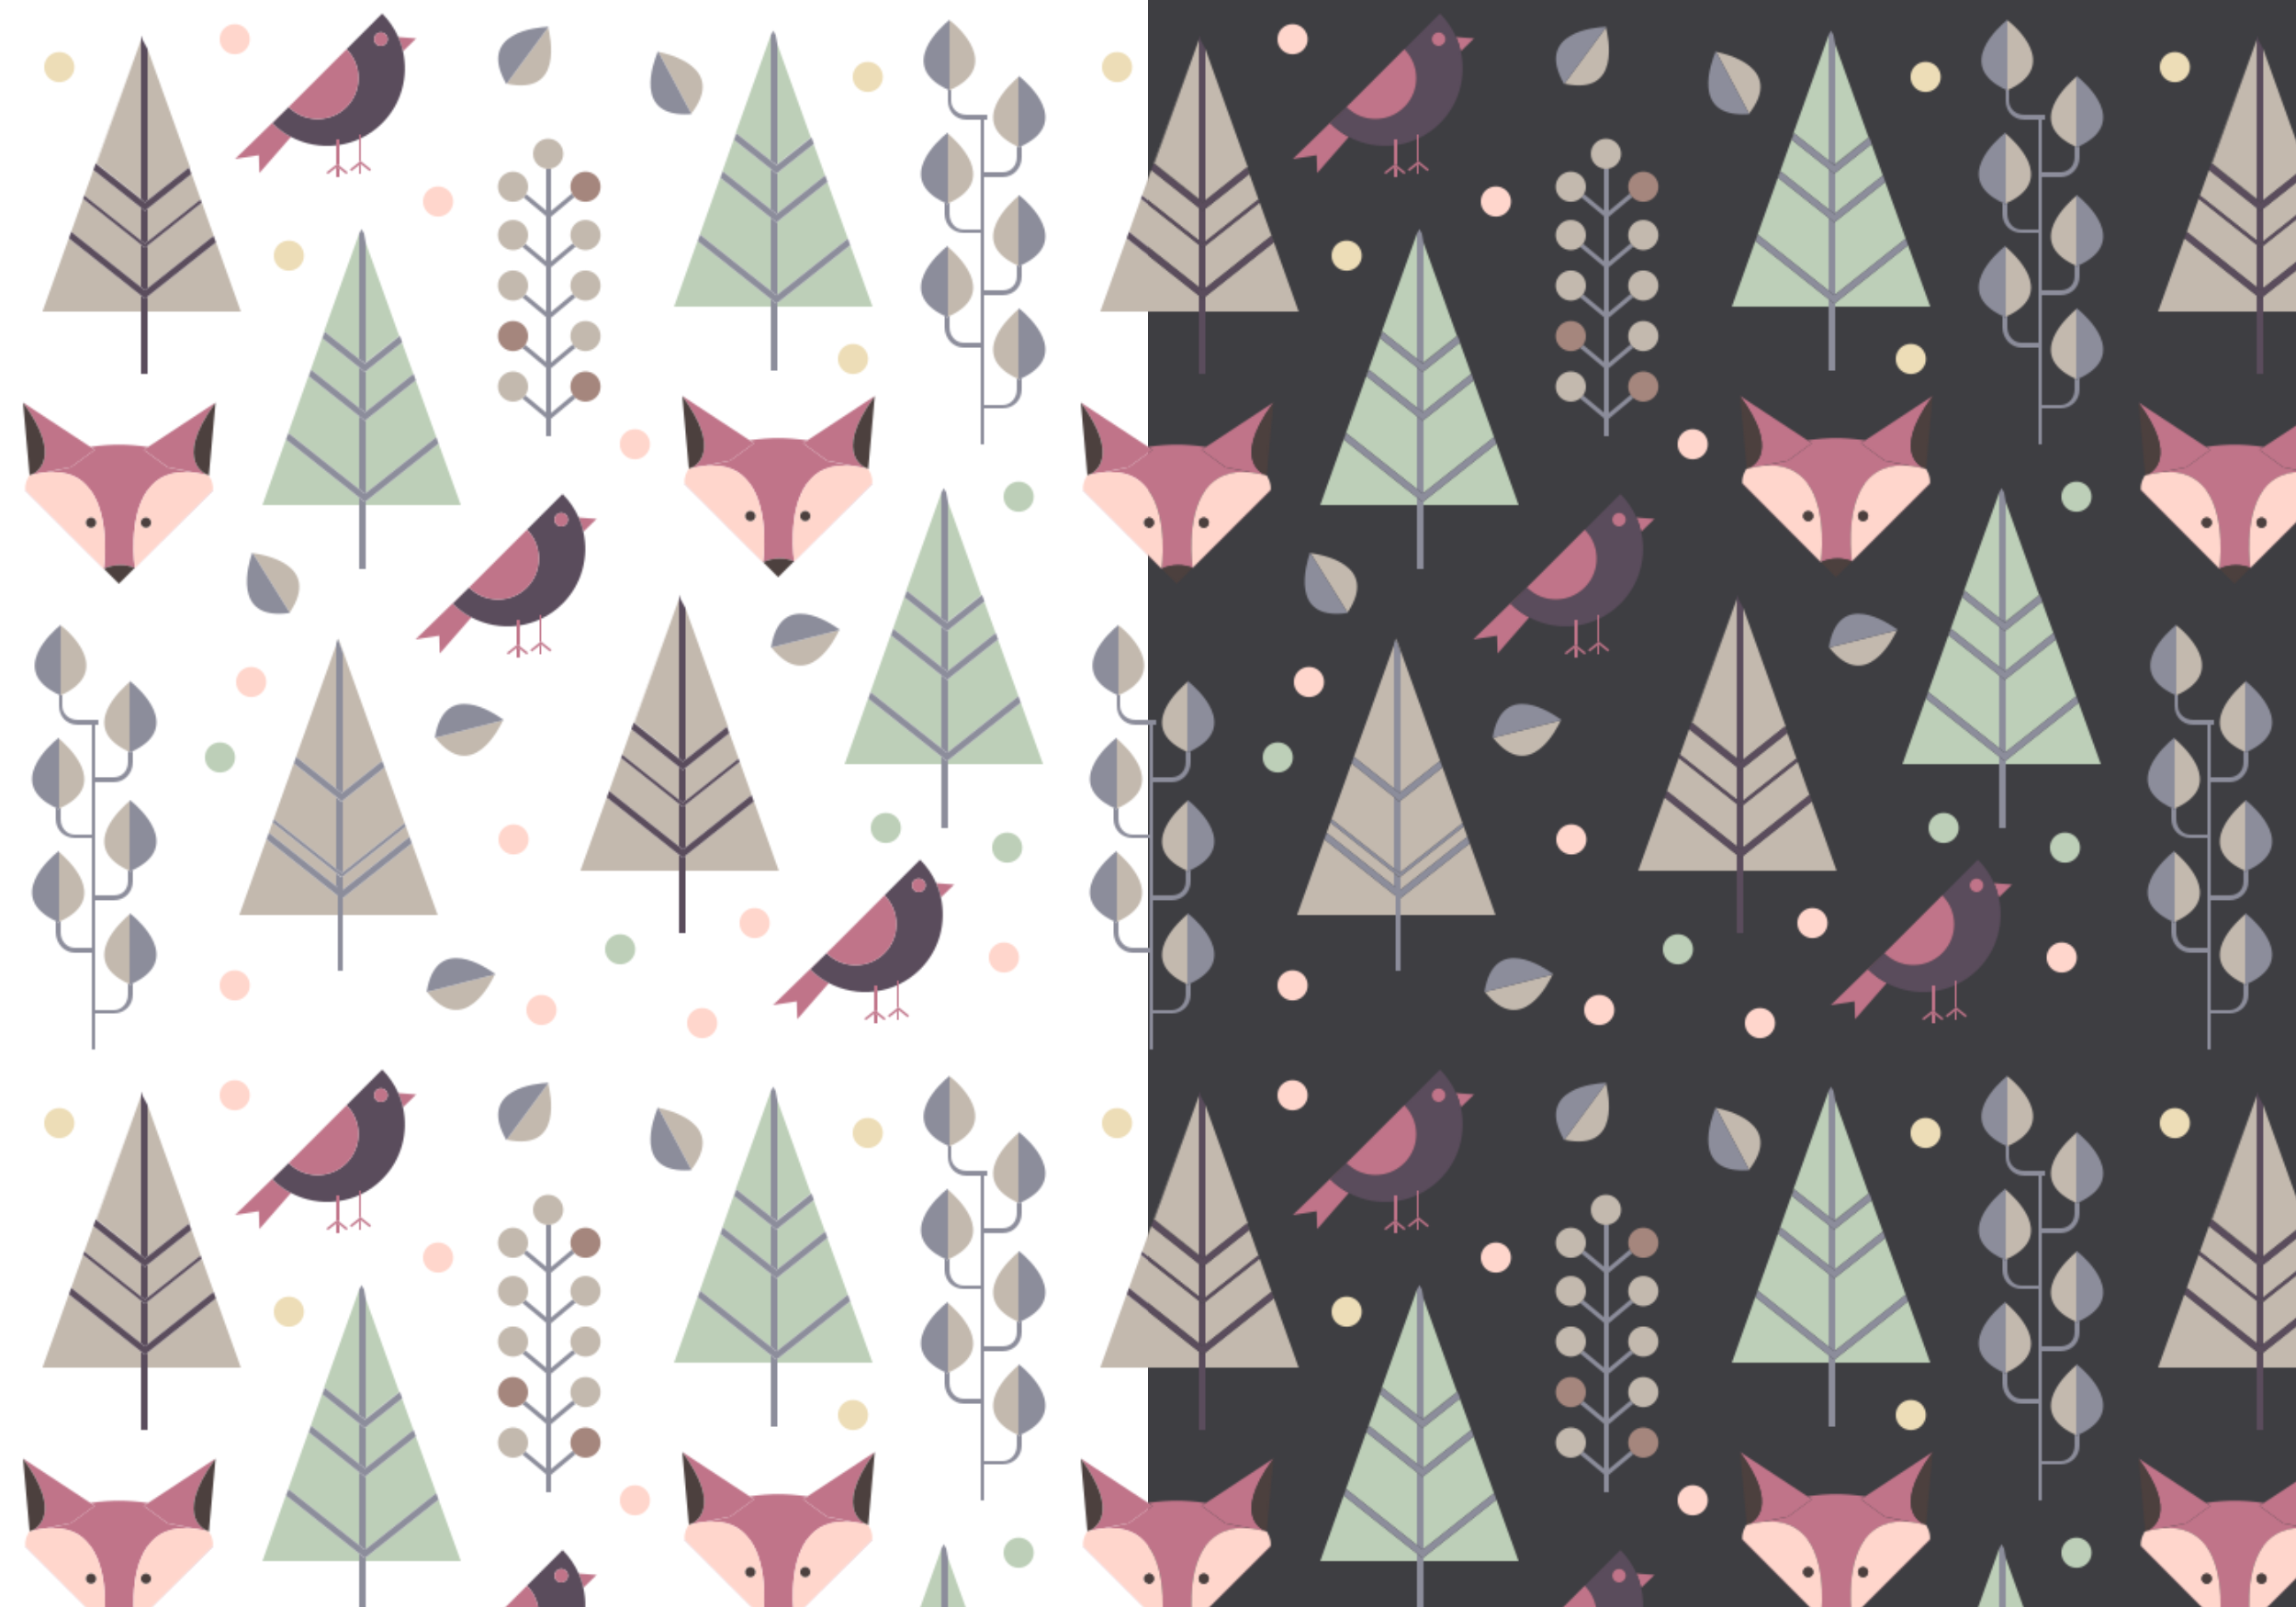 <?xml version="1.0" encoding="utf-8"?>
<!-- Generator: Adobe Illustrator 16.0.0, SVG Export Plug-In . SVG Version: 6.00 Build 0)  -->
<!DOCTYPE svg PUBLIC "-//W3C//DTD SVG 1.1//EN" "http://www.w3.org/Graphics/SVG/1.1/DTD/svg11.dtd">
<svg version="1.1" id="Layer_1" xmlns="http://www.w3.org/2000/svg" xmlns:xlink="http://www.w3.org/1999/xlink" x="0px" y="0px"
	 width="1400px" height="980px" viewBox="0 0 1400 980" enable-background="new 0 0 1400 980" xml:space="preserve">
<pattern  width="645" height="644" patternUnits="userSpaceOnUse" id="New_Pattern_Swatch_2" viewBox="0 -644 645 644" overflow="visible">
	<g>
		<polygon fill="none" points="0,0 645,0 645,-644 0,-644 		"/>
		<polygon fill="none" points="88.103,-617.607 87.374,-619.639 86.62,-621.739 87,-619.639 		"/>
		<polygon fill="none" points="575.508,-346.311 575.505,-346.302 575.523,-346.268 		"/>
		<path fill="none" d="M90.214-345H55.033c0.096,0,0.185-0.13,0.278,0h34.624C90.029-345.131,90.119-345,90.214-345z"/>
		<polygon fill="none" points="416.103,-276.607 415.374,-278.639 414.62,-280.739 415,-278.639 		"/>
		<path fill="none" d="M457.311-349h34.624c0.094-0.131,0.184,0,0.279,0h-35.181C457.129-349,457.218-349.13,457.311-349z"/>
		<polygon fill="none" points="220.508,-504.311 220.505,-504.302 220.523,-504.268 		"/>
		<path fill="none" d="M645-644V0H0v-644H645z M519.945-597.097c0,5.084,4.122,9.207,9.206,9.207c5.084,0,9.206-4.122,9.206-9.207
			c0-5.084-4.122-9.206-9.206-9.206C524.067-606.303,519.945-602.181,519.945-597.097z M529.402-357.974l4.022-44.532
			l-41.141,27.079c-6.313-0.975-12.467-1.415-17.667-1.415c-5.149,0-11.236,0.436-17.484,1.391L416.031-402.5l3.996,44.252
			c-0.051,0.08-0.111,0.248-0.161,0.248c-0.001,0-0.002,0-0.004,0c0,0-2.826,3.933-2.491,8.619l0.39,0.381h-0.39l47.932,48.017
			c0.045-0.021,0.092-0.039,0.137-0.059l9.037,9.036l9.582-9.582c0.047,0.018,0.096,0.034,0.144,0.053L531.862-349h-0.393
			l0.393-0.393C532.196-354.079,529.402-357.974,529.402-357.974z M470.188-249.358c-0.018,0.106-0.038,0.206-0.055,0.313
			l0.254-0.065c22.281,27.942,38.948-5.413,41.347-10.631l0.442-0.114c0,0-0.103-0.081-0.29-0.222
			c0.096-0.214,0.147-0.335,0.147-0.335l-0.443,0.114c-4.618-3.415-35.306-24.593-41.348,10.63l-0.252,0.065
			C470.057-249.519,470.122-249.442,470.188-249.358z M520.151-415.891c5.084,0,9.206-4.122,9.206-9.207
			c0-5.084-4.122-9.206-9.206-9.206c-5.084,0-9.206,4.122-9.206,9.206C510.945-420.013,515.067-415.891,520.151-415.891z
			 M448.509-562.655l0.161,0.128L411.011-457H470v39h3h1v-39h58.005l-13.562-37.499l0.002-0.002l-1.415-3.942l-0.011,0.009
			l-12.513-34.598l0.088-0.07l-1.414-3.942l-0.097,0.077l-6.939-19.186l0.139-0.11l-1.415-3.941l-0.147,0.117l-0.094-0.261
			L474-544.035l20.386-16.17L474-617.019l-0.492-2.718l0.976,2.718l-0.976-2.718L473-622.546l-1.477-2.722l-0.015-0.042
			l-0.003,0.009l-0.005-0.009l-1.5,2.765L448.509-562.655z M400.948-612.096c-2.234,5.292-15.609,40.097,20.049,37.692l0.122,0.229
			c0.067-0.084,0.126-0.166,0.192-0.25c0.107-0.008,0.208-0.011,0.316-0.02l-0.123-0.231c21.927-28.224-14.412-36.587-20.049-37.692
			l-0.214-0.402c0,0-0.054,0.119-0.147,0.333c-0.23-0.043-0.36-0.064-0.36-0.064L400.948-612.096z M377.945-373.097
			c0,5.084,4.122,9.207,9.206,9.207c5.084,0,9.206-4.122,9.206-9.207c0-5.084-4.122-9.206-9.206-9.206
			C382.067-382.303,377.945-378.181,377.945-373.097z M308.446-593.276l-0.155,0.21c0.105,0.024,0.204,0.042,0.309,0.065
			c0.053,0.093,0.1,0.183,0.154,0.276l0.155-0.21c34.928,7.564,26.757-28.814,25.316-34.376l0.271-0.368
			c0,0-0.131,0.002-0.365,0.011c-0.061-0.226-0.098-0.353-0.098-0.353l-0.271,0.368
			C328.022-627.379,290.859-624.387,308.446-593.276z M320.319-402.945c1.069-1.504,1.705-3.338,1.705-5.324
			c0-5.084-4.122-9.206-9.206-9.206s-9.206,4.122-9.206,9.206c0,5.084,4.122,9.207,9.206,9.207c2.129,0,4.084-0.73,5.644-1.944
			L333-388.92V-378h3v-10.664l15.071-12.575c1.604,1.355,3.673,2.176,5.937,2.176c5.084,0,9.207-4.122,9.207-9.207
			c0-5.084-4.122-9.206-9.207-9.206c-5.084,0-9.206,4.122-9.206,9.206c0,1.854,0.553,3.577,1.497,5.022L336-392.151v-27.312
			l15.071-12.575c1.603,1.355,3.673,2.175,5.936,2.175c5.084,0,9.207-4.122,9.207-9.206c0-5.084-4.122-9.206-9.207-9.206
			c-5.084,0-9.206,4.122-9.206,9.206c0,1.854,0.553,3.577,1.497,5.022L336-422.95v-27.312l15.071-12.575
			c1.603,1.355,3.673,2.175,5.936,2.175c5.084,0,9.207-4.122,9.207-9.206c0-5.084-4.122-9.206-9.207-9.206
			c-5.084,0-9.206,4.122-9.206,9.206c0,1.854,0.553,3.577,1.497,5.022L336-453.749v-27.312l15.071-12.575
			c1.603,1.355,3.673,2.175,5.936,2.175c5.084,0,9.207-4.122,9.207-9.206c0-5.084-4.122-9.206-9.207-9.206
			c-5.084,0-9.206,4.122-9.206,9.206c0,1.854,0.553,3.577,1.497,5.022L336-484.548v-27.312l14.322-11.95
			c1.678,1.775,4.049,2.89,6.685,2.89c5.084,0,9.207-4.122,9.207-9.206c0-5.084-4.122-9.207-9.207-9.207
			c-5.084,0-9.206,4.122-9.206,9.207c0,1.48,0.358,2.875,0.979,4.114L336-515.347v-25.831c4.243-0.821,7.449-4.551,7.449-9.034
			c0-5.084-4.122-9.206-9.206-9.206s-9.206,4.122-9.206,9.206c0,4.662,3.468,8.504,7.963,9.112v25.501l-12.124-10.079
			c0.729-1.319,1.147-2.834,1.147-4.448c0-5.084-4.122-9.207-9.206-9.207s-9.206,4.122-9.206,9.207c0,5.084,4.122,9.206,9.206,9.206
			c2.505,0,4.773-1.003,6.433-2.626L333-512.115v27.315l-12.681-10.542c1.069-1.504,1.705-3.338,1.705-5.324
			c0-5.084-4.122-9.206-9.206-9.206s-9.206,4.122-9.206,9.206c0,5.084,4.122,9.206,9.206,9.206c2.129,0,4.084-0.73,5.644-1.943
			L333-481.316v27.315l-12.681-10.542c1.069-1.504,1.705-3.338,1.705-5.324c0-5.084-4.122-9.206-9.206-9.206
			s-9.206,4.122-9.206,9.206c0,5.084,4.122,9.206,9.206,9.206c2.129,0,4.084-0.73,5.644-1.943L333-450.518v27.315l-12.681-10.542
			c1.069-1.504,1.705-3.338,1.705-5.324c0-5.084-4.122-9.206-9.206-9.206s-9.206,4.122-9.206,9.206c0,5.084,4.122,9.206,9.206,9.206
			c2.129,0,4.084-0.73,5.644-1.943L333-419.719v27.315L320.319-402.945z M219-336v39h3h1v-39h58.005l-13.562-37.499l0.002-0.002
			l-1.415-3.942l-0.011,0.009l-12.513-34.598l0.088-0.07l-1.414-3.942l-0.097,0.077l-6.939-19.186l0.139-0.11l-1.415-3.941
			l-0.147,0.117l-0.094-0.261L223-423.035l20.386-16.17L223-496.019l-0.492-2.718l0.976,2.718l-0.976-2.718L222-501.546
			l-1.477-2.722l-0.015-0.042l-0.003,0.009l-0.005-0.009l-1.5,2.765l-21.491,59.891l0.161,0.128L160.011-336H219z M176.646-270.429
			c19.972-29.636-16.844-35.531-22.544-36.254l-0.241-0.388c0,0-0.046,0.123-0.125,0.344c-0.232-0.027-0.363-0.04-0.363-0.04
			l0.241,0.388c-1.873,5.432-12.869,41.057,22.544,36.255l0.138,0.222c0.061-0.089,0.115-0.174,0.175-0.263
			c0.106-0.015,0.207-0.025,0.314-0.041L176.646-270.429z M153.151-237.303c-5.084,0-9.206,4.122-9.206,9.206
			c0,5.084,4.122,9.207,9.206,9.207c5.084,0,9.206-4.122,9.206-9.207C162.357-233.181,158.235-237.303,153.151-237.303z
			 M176.151-478.891c5.084,0,9.206-4.122,9.206-9.207c0-5.084-4.122-9.206-9.206-9.206c-5.084,0-9.206,4.122-9.206,9.206
			C166.945-483.013,171.067-478.891,176.151-478.891z M257.945-521.097c0,5.084,4.122,9.207,9.206,9.207
			c5.084,0,9.206-4.122,9.206-9.207c0-5.084-4.122-9.206-9.206-9.206C262.067-530.303,257.945-526.181,257.945-521.097z
			 M182.151-584.859l-3.839,3.839l-0.022-0.006l-34.968,33.979l14.514-2.31l0.331,10.886l19.244-22.046
			c8.55,4.543,18.198,6.27,27.589,5.195v11.788l-5.908,4.64l0.826,1.053L205-541.83v5.83h2v-5.148l4.163,3.305l0.833-1.049
			L207-542.857v-12.734c4.108-0.648,8.146-1.837,12-3.571v14.075l-5.611,4.406l0.827,1.053l4.784-3.755V-538h1v-5.965l5.46,4.334
			l0.833-1.049L220-545.675v-13.951c4.713-2.254,9.134-5.323,13.039-9.228c11.897-11.899,16.119-28.555,12.69-43.842l8.094-7.879
			l-10.967-0.843c-2.295-5.197-5.559-10.069-9.817-14.328l-21.749,21.749c0,0-0.001-0.001-0.001-0.001L182.151-584.859z
			 M133.945-620.097c0,5.084,4.122,9.207,9.206,9.207c5.084,0,9.206-4.122,9.206-9.207c0-5.084-4.122-9.206-9.206-9.206
			C138.067-629.303,133.945-625.181,133.945-620.097z M26.945-603.097c0,5.084,4.122,9.207,9.206,9.207
			c5.084,0,9.206-4.122,9.206-9.207c0-5.084-4.122-9.206-9.206-9.206C31.067-612.303,26.945-608.181,26.945-603.097z M25.885-454H86
			v38h1h3v-38h56.879l-31.345-87.547l0.392-0.311L90-614.112l-1.897-3.495l-0.729-2.032l-0.753-2.1l-0.12-0.665l-0.04,0.219
			l-0.079-0.219l-0.991,2.765l0.991-2.765l0.079,0.219L86-619.639l-27.031,75.333L86-522.867l-27.336-21.439l26.879-75.43
			l-27.159,75.45l-0.025-0.02l-1.415,3.942l0.022,0.018l-5.602,15.562l-0.008-0.007l-0.707,1.971l0.007,0.005L25.885-454z
			 M15.761-345h-0.39l47.932,48.017c0.045-0.021,0.092-0.039,0.137-0.059l9.037,9.036l9.582-9.582
			c0.047,0.018,0.096,0.034,0.144,0.053L129.862-345h-0.393l0.393-0.393c0.334-4.687-2.46-8.581-2.46-8.581l4.022-44.532
			l-41.141,27.079c-6.313-0.975-12.467-1.415-17.667-1.415c-5.149,0-11.236,0.436-17.484,1.391L14.031-398.5l3.996,44.252
			c-0.051,0.08-0.111,0.248-0.161,0.248c-0.001,0-0.002,0-0.004,0c0,0-2.826,3.933-2.491,8.619L15.761-345z M78-113.508v6.99
			c0,4.96-3.442,8.518-8.55,8.518H58v-69h11.45c6.526,0,11.55-5.549,11.55-12.057v-6.842c30.942-14.67,3-38.623-1-42.209v-0.458
			c0,0-0.316,0.08-0.5,0.226c-0.184-0.146-0.5-0.226-0.5-0.226v0.458c-4,3.574-31.451,27.378-1,42.061v6.99
			c0,5.007-3.525,9.057-8.55,9.057H58v-32h2v-3h-2h-2h-8.75c-5.138,0-9.25-3.665-9.25-8.599v-6.66c31.565-14.654,4-38.793-1-42.392
			v-0.457c0,0,0.183,0.08,0,0.226c-0.183-0.146,0-0.226,0-0.226v0.457c-5,3.595-32.412,27.688-1,42.347v6.704
			C36-207.138,40.585-202,47.25-202H56v67H45.522c-4.916,0-8.522-4.268-8.522-9.514v-7.004c30.405-14.684,3-38.474-1-42.046v-0.458
			c0,0-0.316,0.08-0.5,0.226c-0.184-0.146-0.5-0.226-0.5-0.226v0.458c-4,3.587-31.986,27.552-1,42.221v6.829
			C34-137.852,39.185-133,45.522-133H56v67H45.522C40.768-66,37-70.054,37-75.43v-7.003c30.405-14.684,3-38.475-1-42.047v-0.458
			c0,0-0.316,0.08-0.5,0.226c-0.184-0.146-0.5-0.226-0.5-0.226v0.458c-4,3.587-31.986,27.553-1,42.222v6.828
			C34-68.576,39.291-63,45.522-63H56v59h2v-22h11.45C75.867-26,81-30.857,81-37.434v-6.841c30.942-14.669,3-38.622-1-42.208v-0.458
			c0,0-0.316,0.08-0.5,0.226C79.316-86.86,79-86.94,79-86.94v0.458c-4,3.574-31.451,27.378-1,42.06v6.989
			C78-32.333,74.391-28,69.45-28H58v-67h11.45C76.085-95,81-100.031,81-106.518v-6.842c30.942-14.669,3-38.622-1-42.208v-0.458
			c0,0-0.316,0.08-0.5,0.226c-0.184-0.146-0.5-0.226-0.5-0.226v0.458C75-151.994,47.549-128.189,78-113.508z M134.151-172.891
			c5.084,0,9.206-4.122,9.206-9.207c0-5.084-4.122-9.205-9.206-9.205c-5.084,0-9.206,4.121-9.206,9.205
			C124.945-177.013,129.067-172.891,134.151-172.891z M152.357-43.098c0-5.084-4.122-9.205-9.206-9.205
			c-5.084,0-9.206,4.121-9.206,9.205c0,5.085,4.122,9.207,9.206,9.207C148.235-33.891,152.357-38.013,152.357-43.098z M209-52v-34
			h57.885l-60.498-168.599l-0.232,0.646l-0.147-0.408L205-251.596v0.865L145.891-86H206v34H209z M306.886-205.077
			c0.096-0.214,0.147-0.335,0.147-0.335l-0.443,0.114c-4.618-3.415-35.306-24.593-41.348,10.63l-0.252,0.064
			c0.066,0.085,0.132,0.162,0.198,0.246c-0.018,0.105-0.038,0.205-0.055,0.313l0.254-0.065
			c22.281,27.942,38.948-5.413,41.347-10.631l0.442-0.114C307.176-204.855,307.073-204.937,306.886-205.077z M301.734-49.742
			l0.442-0.113c0,0-0.103-0.081-0.29-0.222c0.096-0.214,0.147-0.335,0.147-0.335l-0.443,0.114
			c-4.618-3.415-35.306-24.594-41.348,10.63l-0.252,0.064c0.066,0.085,0.132,0.162,0.198,0.246
			c-0.018,0.105-0.038,0.205-0.055,0.313l0.254-0.065C282.668-11.168,299.335-44.523,301.734-49.742z M322.357-132.098
			c0-5.084-4.122-9.205-9.206-9.205c-5.084,0-9.206,4.121-9.206,9.205c0,5.085,4.122,9.207,9.206,9.207
			C318.235-122.891,322.357-127.013,322.357-132.098z M339.357-28.098c0-5.084-4.122-9.205-9.206-9.205
			c-5.084,0-9.206,4.121-9.206,9.205c0,5.085,4.122,9.207,9.206,9.207C335.235-18.891,339.357-23.013,339.357-28.098z
			 M343.039-275.854c11.897-11.899,16.119-28.555,12.69-43.842l8.094-7.879l-10.967-0.843c-2.295-5.197-5.559-10.069-9.817-14.328
			l-21.749,21.749c0,0-0.001-0.001-0.001-0.001l-29.138,29.139l-3.839,3.839l-0.022-0.006l-34.968,33.979l14.514-2.31l0.331,10.886
			l19.244-22.046c8.55,4.543,18.198,6.27,27.589,5.195v11.788l-5.908,4.64l0.826,1.053L315-248.83v5.83h2v-5.148l4.163,3.305
			l0.833-1.049L317-249.857v-12.734c4.108-0.648,8.146-1.837,12-3.571v14.075l-5.611,4.406l0.827,1.053l4.784-3.755V-245h1v-5.965
			l5.46,4.334l0.833-1.049L330-252.675v-13.951C334.713-268.88,339.134-271.949,343.039-275.854z M387.357-65.098
			c0-5.084-4.122-9.205-9.206-9.205c-5.084,0-9.206,4.121-9.206,9.205c0,5.085,4.122,9.207,9.206,9.207
			C383.235-55.891,387.357-60.013,387.357-65.098z M418-113h56.879l-31.345-87.547l0.392-0.311L418-273.112l-1.897-3.495
			l-0.729-2.032l-0.753-2.1l-0.12-0.665l-0.04,0.219l-0.079-0.219l-0.991,2.765l0.991-2.765l0.079,0.219l-0.46,2.545l-27.031,75.333
			L414-181.867l-27.336-21.439l26.879-75.43l-27.159,75.45l-0.025-0.02l-1.415,3.942l0.022,0.018l-5.602,15.562l-0.008-0.007
			l-0.707,1.971l0.007,0.005L353.885-113H414v38h1h3V-113z M437.357-20.098c0-5.084-4.122-9.205-9.206-9.205
			c-5.084,0-9.206,4.121-9.206,9.205c0,5.085,4.122,9.207,9.206,9.207C433.235-10.891,437.357-15.013,437.357-20.098z
			 M469.357-81.098c0-5.084-4.122-9.205-9.206-9.205c-5.084,0-9.206,4.121-9.206,9.205c0,5.085,4.122,9.207,9.206,9.207
			C465.235-71.891,469.357-76.013,469.357-81.098z M573.729-96.695l8.094-7.88l-10.967-0.843
			c-2.295-5.197-5.559-10.069-9.817-14.328L539.29-97.997c0-0.001-0.001-0.001-0.001-0.001L506.312-65.02l-0.021-0.006
			l-34.968,33.979l14.514-2.311l0.331,10.887l19.243-22.046c8.55,4.543,18.199,6.27,27.589,5.195v11.788l-5.908,4.639l0.826,1.053
			L533-25.83V-20h2v-5.147l4.163,3.304l0.833-1.049L535-26.857v-12.734c4.108-0.647,8.146-1.837,12-3.57v14.075l-5.611,4.405
			l0.827,1.053L547-27.385V-22h1v-5.966l5.46,4.335l0.833-1.049L548-29.675v-13.951c4.713-2.254,9.134-5.323,13.039-9.228
			C572.936-64.753,577.157-81.409,573.729-96.695z M540.151-129.891c5.084,0,9.206-4.122,9.206-9.207
			c0-5.084-4.122-9.205-9.206-9.205c-5.084,0-9.206,4.121-9.206,9.205C530.945-134.013,535.067-129.891,540.151-129.891z
			 M621.357-60.098c0-5.084-4.122-9.205-9.206-9.205c-5.084,0-9.206,4.121-9.206,9.205c0,5.085,4.122,9.207,9.206,9.207
			C617.235-50.891,621.357-55.013,621.357-60.098z M623.357-127.098c0-5.084-4.122-9.205-9.206-9.205
			c-5.084,0-9.206,4.121-9.206,9.205c0,5.085,4.122,9.207,9.206,9.207C619.235-117.891,623.357-122.013,623.357-127.098z
			 M636.005-178l-13.562-37.499l0.002-0.002l-1.415-3.942l-0.011,0.009l-12.513-34.598l0.088-0.07l-1.414-3.942l-0.097,0.077
			l-6.939-19.186l0.139-0.11l-1.415-3.941l-0.147,0.117l-0.094-0.261L578-265.035l20.386-16.17L578-338.019l-0.492-2.718
			l0.976,2.718l-0.976-2.718L577-343.546l-1.477-2.722l-0.015-0.042l-0.003,0.009l-0.005-0.009l-1.5,2.765l-21.491,59.891
			l0.161,0.128L515.011-178H574v39h3h1v-39H636.005z M621.151-331.891c5.084,0,9.206-4.122,9.206-9.207
			c0-5.084-4.122-9.205-9.206-9.205c-5.084,0-9.206,4.121-9.206,9.205C611.945-336.013,616.067-331.891,621.151-331.891z
			 M620-482.507v6.99c0,4.96-3.442,8.518-8.55,8.518H600v-69h11.45c6.526,0,11.55-5.549,11.55-12.057v-6.841
			c30.942-14.67,3-38.624-1-42.209v-0.458c0,0-0.316,0.08-0.5,0.226c-0.184-0.146-0.5-0.226-0.5-0.226v0.458
			c-4,3.574-31.451,27.378-1,42.061v6.99c0,5.007-3.525,9.057-8.55,9.057H600v-32h2v-3h-2h-2h-8.75c-5.138,0-9.25-3.665-9.25-8.599
			v-6.66c31.565-14.654,4-38.793-1-42.392v-0.457c0,0,0.183,0.08,0,0.226c-0.183-0.146,0-0.226,0-0.226v0.457
			c-5,3.595-32.412,27.688-1,42.347v6.704c0,6.461,4.585,11.599,11.25,11.599H598v67h-10.478c-4.916,0-8.522-4.268-8.522-9.514
			v-7.004c30.405-14.684,3-38.474-1-42.046v-0.458c0,0-0.316,0.08-0.5,0.226c-0.184-0.146-0.5-0.226-0.5-0.226v0.458
			c-4,3.587-31.986,27.552-1,42.221v6.829c0,6.662,5.185,11.514,11.522,11.514H598v67h-10.478c-4.754,0-8.522-4.054-8.522-9.43
			v-7.003c30.405-14.684,3-38.474-1-42.047v-0.458c0,0-0.316,0.08-0.5,0.226c-0.184-0.146-0.5-0.226-0.5-0.226v0.458
			c-4,3.587-31.986,27.553-1,42.222v6.828c0,6.854,5.291,12.43,11.522,12.43H598v59h2v-22h11.45c6.417,0,11.55-4.857,11.55-11.434
			v-6.84c30.942-14.669,3-38.623-1-42.209v-0.458c0,0-0.316,0.08-0.5,0.226c-0.184-0.146-0.5-0.226-0.5-0.226v0.458
			c-4,3.574-31.451,27.378-1,42.061v6.989c0,5.101-3.609,9.434-8.55,9.434H600v-67h11.45c6.635,0,11.55-5.031,11.55-11.518v-6.841
			c30.942-14.669,3-38.623-1-42.209v-0.458c0,0-0.316,0.08-0.5,0.226c-0.184-0.146-0.5-0.226-0.5-0.226v0.458
			C617-520.994,589.549-497.189,620-482.507z"/>
		<polygon fill="none" points="471.508,-625.311 471.505,-625.302 471.523,-625.268 		"/>
		<polygon fill="#BDCFB8" points="174.45,-375.948 175.864,-379.892 219,-345.678 219,-390.202 188.3,-414.551 189.715,-418.494 
			219,-395.266 219,-419.955 196.611,-437.711 197.911,-441.336 197.67,-441.527 160.011,-336 219,-336 219,-340.614 		"/>
		<polygon fill="#BDCFB8" points="223,-343.312 266.02,-377.435 253.507,-412.033 223,-387.836 		"/>
		<polygon fill="#BDCFB8" points="243.722,-439.088 243.627,-439.349 223,-423.035 223,-422.652 		"/>
		<polygon fill="#BDCFB8" points="223,-336 281.005,-336 267.443,-373.499 223,-338.248 		"/>
		<polygon fill="#BDCFB8" points="223,-392.899 252.084,-415.968 245.145,-435.153 223,-417.589 		"/>
		<polygon fill="#8C8D9B" points="222,-297 223,-297 223,-336 222,-336 		"/>
		<polygon fill="#8C8D9B" points="222,-297 222,-336 219,-336 219,-297 		"/>
		<polygon fill="#8C8D9B" points="222,-387.823 219,-390.202 219,-345.678 222,-343.298 		"/>
		<polygon fill="#8C8D9B" points="222,-338.235 219,-340.614 219,-336 222,-336 		"/>
		<polygon fill="#8C8D9B" points="222,-423.035 220.524,-423.809 222,-422.639 		"/>
		<polygon fill="#8C8D9B" points="222,-417.576 219,-419.955 219,-395.266 222,-392.886 		"/>
		<polygon fill="#8C8D9B" points="222.492,-342.908 223,-343.312 223,-387.836 222.492,-387.433 222,-387.823 222,-343.298 		"/>
		<polygon fill="#8C8D9B" points="222.492,-422.249 222.497,-422.253 222,-423.035 222,-422.639 		"/>
		<polygon fill="#8C8D9B" points="222.492,-392.496 223,-392.899 223,-417.589 222.492,-417.186 222,-417.576 222,-392.886 		"/>
		<polygon fill="#8C8D9B" points="222.492,-337.845 222,-338.235 222,-336 223,-336 223,-338.248 		"/>
		<polygon fill="#8C8D9B" points="223,-422.652 223,-423.035 222.508,-422.262 		"/>
		<polygon fill="#BDCFB8" points="243.386,-439.205 223,-496.019 223,-423.035 		"/>
		<polygon fill="#BDCFB8" points="198.025,-441.655 219,-425.018 219,-501.546 197.509,-441.655 197.67,-441.527 197.911,-441.336 
					"/>
		
			<line fill="none" stroke="#8C8D9B" stroke-width="0" stroke-linecap="round" stroke-linejoin="round" x1="220.508" y1="-504.311" x2="220.523" y2="-504.268"/>
		
			<line fill="none" stroke="#8C8D9B" stroke-width="0" stroke-linecap="round" stroke-linejoin="round" x1="223.484" y1="-496.019" x2="222.508" y2="-498.737"/>
		
			<line fill="none" stroke="#8C8D9B" stroke-width="0" stroke-linecap="round" stroke-linejoin="round" x1="220.508" y1="-504.311" x2="220.505" y2="-504.302"/>
		<polygon fill="#8C8D9B" points="222,-423.035 222.497,-422.253 222.508,-422.262 223,-423.035 223,-496.019 222.508,-498.737 
			222,-501.546 		"/>
		<polygon fill="#8C8D9B" points="220.524,-423.809 222,-423.035 222,-501.546 220.523,-504.268 220.505,-504.302 220.5,-504.311 
			219,-501.546 219,-425.018 		"/>
		<polygon fill="#8C8D9B" points="222.492,-342.908 222,-343.298 219,-345.678 175.864,-379.892 174.45,-375.948 219,-340.614 
			222,-338.235 222.492,-337.845 223,-338.248 267.443,-373.499 267.446,-373.501 266.031,-377.443 266.02,-377.435 223,-343.312 		
			"/>
		<polygon fill="#8C8D9B" points="222.508,-422.262 222.497,-422.253 222.492,-422.249 222,-422.639 220.524,-423.809 219,-425.018 
			198.025,-441.655 197.911,-441.336 196.611,-437.711 219,-419.955 222,-417.576 222.492,-417.186 223,-417.589 245.145,-435.153 
			245.284,-435.264 243.869,-439.205 243.722,-439.088 223,-422.652 		"/>
		<polygon fill="#8C8D9B" points="222.492,-392.496 222,-392.886 219,-395.266 189.715,-418.494 188.3,-414.551 219,-390.202 
			222,-387.823 222.492,-387.433 223,-387.836 253.507,-412.033 253.595,-412.103 252.181,-416.044 252.084,-415.968 223,-392.899 
					"/>
		<polygon fill="#BDCFB8" points="529.45,-217.948 530.864,-221.892 574,-187.678 574,-232.202 543.3,-256.551 544.715,-260.494 
			574,-237.266 574,-261.955 551.611,-279.711 552.911,-283.336 552.67,-283.527 515.011,-178 574,-178 574,-182.614 		"/>
		<polygon fill="#BDCFB8" points="578,-234.899 607.084,-257.968 600.145,-277.153 578,-259.589 		"/>
		<polygon fill="#BDCFB8" points="578,-185.312 621.02,-219.435 608.507,-254.033 578,-229.836 		"/>
		<polygon fill="#BDCFB8" points="598.722,-281.088 598.627,-281.349 578,-265.035 578,-264.652 		"/>
		<polygon fill="#BDCFB8" points="578,-180.248 578,-178 636.005,-178 622.443,-215.499 		"/>
		<polygon fill="#8C8D9B" points="577,-139 578,-139 578,-178 577,-178 		"/>
		<polygon fill="#8C8D9B" points="574,-178 574,-139 577,-139 577,-178 		"/>
		<polygon fill="#8C8D9B" points="577,-265.035 575.524,-265.809 577,-264.639 		"/>
		<polygon fill="#8C8D9B" points="577,-259.576 574,-261.955 574,-237.266 577,-234.886 		"/>
		<polygon fill="#8C8D9B" points="577,-180.234 574,-182.614 574,-178 577,-178 		"/>
		<polygon fill="#8C8D9B" points="577,-229.823 574,-232.202 574,-187.678 577,-185.298 		"/>
		<polygon fill="#8C8D9B" points="577.492,-179.845 577,-180.234 577,-178 578,-178 578,-180.248 		"/>
		<polygon fill="#8C8D9B" points="578,-264.652 578,-265.035 577.508,-264.262 		"/>
		<polygon fill="#8C8D9B" points="577.492,-264.249 577.497,-264.253 577,-265.035 577,-264.639 		"/>
		<polygon fill="#8C8D9B" points="577.492,-234.496 578,-234.899 578,-259.589 577.492,-259.186 577,-259.576 577,-234.886 		"/>
		<polygon fill="#8C8D9B" points="577.492,-184.908 578,-185.312 578,-229.836 577.492,-229.433 577,-229.823 577,-185.298 		"/>
		<polygon fill="#BDCFB8" points="598.386,-281.205 578,-338.019 578,-265.035 		"/>
		<polygon fill="#BDCFB8" points="553.025,-283.655 574,-267.018 574,-343.546 552.509,-283.655 552.67,-283.527 552.911,-283.336 
					"/>
		
			<line fill="none" stroke="#8C8D9B" stroke-width="0" stroke-linecap="round" stroke-linejoin="round" x1="575.508" y1="-346.311" x2="575.523" y2="-346.268"/>
		
			<line fill="none" stroke="#8C8D9B" stroke-width="0" stroke-linecap="round" stroke-linejoin="round" x1="578.484" y1="-338.019" x2="577.508" y2="-340.737"/>
		
			<line fill="none" stroke="#8C8D9B" stroke-width="0" stroke-linecap="round" stroke-linejoin="round" x1="575.508" y1="-346.311" x2="575.505" y2="-346.302"/>
		<polygon fill="#8C8D9B" points="577,-265.035 577.497,-264.253 577.508,-264.262 578,-265.035 578,-338.019 577.508,-340.737 
			577,-343.546 		"/>
		<polygon fill="#8C8D9B" points="575.524,-265.809 577,-265.035 577,-343.546 575.523,-346.268 575.505,-346.302 575.5,-346.311 
			574,-343.546 574,-267.018 		"/>
		<polygon fill="#8C8D9B" points="577.492,-184.908 577,-185.298 574,-187.678 530.864,-221.892 529.45,-217.948 574,-182.614 
			577,-180.234 577.492,-179.845 578,-180.248 622.443,-215.499 622.446,-215.501 621.031,-219.443 621.02,-219.435 578,-185.312 		
			"/>
		<polygon fill="#8C8D9B" points="577.508,-264.262 577.497,-264.253 577.492,-264.249 577,-264.639 575.524,-265.809 574,-267.018 
			553.025,-283.655 552.911,-283.336 551.611,-279.711 574,-261.955 577,-259.576 577.492,-259.186 578,-259.589 600.145,-277.153 
			600.284,-277.264 598.869,-281.205 598.722,-281.088 578,-264.652 		"/>
		<polygon fill="#8C8D9B" points="577.492,-234.496 577,-234.886 574,-237.266 544.715,-260.494 543.3,-256.551 574,-232.202 
			577,-229.823 577.492,-229.433 578,-229.836 608.507,-254.033 608.595,-254.103 607.181,-258.044 607.084,-257.968 578,-234.899 
					"/>
		<polygon fill="#BDCFB8" points="425.45,-496.948 426.864,-500.892 470,-466.678 470,-511.202 439.3,-535.551 440.715,-539.494 
			470,-516.266 470,-540.955 447.611,-558.711 448.911,-562.336 448.67,-562.527 411.011,-457 470,-457 470,-461.614 		"/>
		<polygon fill="#BDCFB8" points="474,-457 532.005,-457 518.443,-494.499 474,-459.248 		"/>
		<polygon fill="#BDCFB8" points="494.722,-560.088 494.627,-560.349 474,-544.035 474,-543.652 		"/>
		<polygon fill="#BDCFB8" points="474,-464.312 517.02,-498.435 504.507,-533.033 474,-508.836 		"/>
		<polygon fill="#BDCFB8" points="474,-513.899 503.084,-536.968 496.145,-556.153 474,-538.589 		"/>
		<polygon fill="#8C8D9B" points="473,-418 474,-418 474,-457 473,-457 		"/>
		<polygon fill="#8C8D9B" points="470,-457 470,-418 473,-418 473,-457 		"/>
		<polygon fill="#8C8D9B" points="473,-464.298 473,-508.823 470,-511.202 470,-466.678 		"/>
		<polygon fill="#8C8D9B" points="473,-513.886 473,-538.576 470,-540.955 470,-516.266 		"/>
		<polygon fill="#8C8D9B" points="473,-544.035 471.524,-544.809 473,-543.639 		"/>
		<polygon fill="#8C8D9B" points="473,-459.235 470,-461.614 470,-457 473,-457 		"/>
		<polygon fill="#8C8D9B" points="473.492,-458.845 473,-459.235 473,-457 474,-457 474,-459.248 		"/>
		<polygon fill="#8C8D9B" points="474,-543.652 474,-544.035 473.508,-543.262 		"/>
		<polygon fill="#8C8D9B" points="473.492,-513.496 474,-513.899 474,-538.589 473.492,-538.186 473,-538.576 473,-513.886 		"/>
		<polygon fill="#8C8D9B" points="473.492,-463.908 474,-464.312 474,-508.836 473.492,-508.433 473,-508.823 473,-464.298 		"/>
		<polygon fill="#8C8D9B" points="473.492,-543.249 473.497,-543.253 473,-544.035 473,-543.639 		"/>
		<polygon fill="#BDCFB8" points="494.386,-560.205 474,-617.019 474,-544.035 		"/>
		<polygon fill="#BDCFB8" points="448.911,-562.336 449.025,-562.655 470,-546.018 470,-622.546 448.509,-562.655 448.67,-562.527 
					"/>
		
			<line fill="none" stroke="#8C8D9B" stroke-width="0" stroke-linecap="round" stroke-linejoin="round" x1="471.523" y1="-625.268" x2="471.508" y2="-625.311"/>
		
			<line fill="none" stroke="#8C8D9B" stroke-width="0" stroke-linecap="round" stroke-linejoin="round" x1="474.484" y1="-617.019" x2="473.508" y2="-619.737"/>
		
			<line fill="none" stroke="#8C8D9B" stroke-width="0" stroke-linecap="round" stroke-linejoin="round" x1="471.505" y1="-625.302" x2="471.508" y2="-625.311"/>
		<polygon fill="#8C8D9B" points="473,-544.035 473.497,-543.253 473.508,-543.262 474,-544.035 474,-617.019 473.508,-619.737 
			473,-622.546 		"/>
		<polygon fill="#8C8D9B" points="471.524,-544.809 473,-544.035 473,-622.546 471.523,-625.268 471.505,-625.302 471.5,-625.311 
			470,-622.546 470,-546.018 		"/>
		<polygon fill="#8C8D9B" points="473.492,-463.908 473,-464.298 470,-466.678 426.864,-500.892 425.45,-496.948 470,-461.614 
			473,-459.235 473.492,-458.845 474,-459.248 518.443,-494.499 518.446,-494.501 517.031,-498.443 517.02,-498.435 474,-464.312 		
			"/>
		<polygon fill="#8C8D9B" points="473.508,-543.262 473.497,-543.253 473.492,-543.249 473,-543.639 471.524,-544.809 470,-546.018 
			449.025,-562.655 448.911,-562.336 447.611,-558.711 470,-540.955 473,-538.576 473.492,-538.186 474,-538.589 496.145,-556.153 
			496.284,-556.264 494.869,-560.205 494.722,-560.088 474,-543.652 		"/>
		<polygon fill="#8C8D9B" points="473.492,-513.496 473,-513.886 470,-516.266 440.715,-539.494 439.3,-535.551 470,-511.202 
			473,-508.823 473.492,-508.433 474,-508.836 504.507,-533.033 504.595,-533.103 503.181,-537.044 503.084,-536.968 474,-513.899 
					"/>
		<polygon fill="#C3B9AE" points="86,-463.765 41.985,-498.674 43.4,-502.618 86,-468.828 86,-494.783 50.656,-522.816 25.885,-454 
			86,-454 		"/>
		<polygon fill="#C3B9AE" points="86,-522.867 58.664,-544.307 85.543,-619.737 58.385,-544.287 86,-522.383 		"/>
		<polygon fill="#C3B9AE" points="86,-517.32 56.967,-540.347 51.365,-524.785 86,-497.315 		"/>
		<polygon fill="#C3B9AE" points="116.698,-537.916 90,-516.74 90,-496.735 122.286,-522.343 122.993,-520.373 90,-494.203 
			90,-468.248 130.243,-500.169 131.657,-496.226 90,-463.185 90,-454 146.879,-454 115.534,-541.547 115.426,-541.461 		"/>
		<polygon fill="#5A4C5C" points="86,-454 86,-416 87,-416 87,-454 		"/>
		<polygon fill="#5A4C5C" points="87,-416 90,-416 90,-454 87,-454 		"/>
		
			<line fill="none" stroke="#8C8D9B" stroke-width="0" stroke-linecap="round" stroke-linejoin="round" x1="86.62" y1="-621.739" x2="87.374" y2="-619.639"/>
		
			<line fill="none" stroke="#8C8D9B" stroke-width="0" stroke-linecap="round" stroke-linejoin="round" x1="86.46" y1="-622.185" x2="86.382" y2="-622.404"/>
		<polygon fill="#5A4C5C" points="88.366,-520.507 88.419,-520.549 88.104,-520.714 		"/>
		<polygon fill="#5A4C5C" points="88.366,-461.888 87,-462.971 87,-454 90,-454 90,-463.185 		"/>
		<polygon fill="#5A4C5C" points="88.366,-466.951 90,-468.248 90,-494.203 88.366,-492.907 87,-493.99 87,-468.034 		"/>
		<polygon fill="#5A4C5C" points="88.366,-515.443 87,-516.526 87,-496.521 88.366,-495.438 90,-496.735 90,-516.74 		"/>
		<polygon fill="#5A4C5C" points="86,-517.32 86,-497.315 87,-496.521 87,-516.526 		"/>
		<polygon fill="#5A4C5C" points="87,-462.971 86,-463.765 86,-454 87,-454 		"/>
		<polygon fill="#5A4C5C" points="86.619,-521.892 86,-522.867 86,-522.383 		"/>
		<polygon fill="#5A4C5C" points="87,-493.99 86,-494.783 86,-468.828 87,-468.034 		"/>
		
			<line fill="none" stroke="#8C8D9B" stroke-width="0" stroke-linecap="round" stroke-linejoin="round" x1="88.103" y1="-617.607" x2="87.374" y2="-619.639"/>
		
			<line fill="none" stroke="#8C8D9B" stroke-width="0" stroke-linecap="round" stroke-linejoin="round" x1="85.391" y1="-619.639" x2="86.382" y2="-622.404"/>
		<polygon fill="#C3B9AE" points="58.969,-544.307 86,-522.867 86,-619.639 		"/>
		<polygon fill="#C3B9AE" points="90,-521.803 115.283,-541.858 115.426,-541.461 115.534,-541.547 115.926,-541.858 90,-614.112 		
			"/>
		<polygon fill="#5A4C5C" points="87,-521.59 88.104,-520.714 88.419,-520.549 90,-521.803 90,-614.112 88.103,-617.607 
			87,-619.639 		"/>
		<polygon fill="#5A4C5C" points="87,-521.59 87,-619.639 86.62,-621.739 86.5,-622.404 86.46,-622.185 86,-619.639 86,-522.867 
			86.619,-521.892 		"/>
		<polygon fill="#5A4C5C" points="88.366,-461.888 90,-463.185 131.657,-496.226 130.243,-500.169 90,-468.248 88.366,-466.951 
			87,-468.034 86,-468.828 43.4,-502.618 41.985,-498.674 86,-463.765 87,-462.971 		"/>
		<polygon fill="#5A4C5C" points="87,-516.526 88.366,-515.443 90,-516.74 116.698,-537.916 115.426,-541.461 115.283,-541.858 
			90,-521.803 88.419,-520.549 88.366,-520.507 88.104,-520.714 87,-521.59 86.619,-521.892 86,-522.383 58.385,-544.287 
			58.359,-544.307 56.944,-540.365 56.967,-540.347 86,-517.32 		"/>
		<polygon fill="#5A4C5C" points="87,-493.99 88.366,-492.907 90,-494.203 122.993,-520.373 122.286,-522.343 90,-496.735 
			88.366,-495.438 87,-496.521 86,-497.315 51.365,-524.785 51.356,-524.792 50.649,-522.821 50.656,-522.816 86,-494.783 		"/>
		<polygon fill="#C3B9AE" points="369.985,-157.674 371.4,-161.617 414,-127.828 414,-153.782 378.656,-181.816 353.885,-113 
			414,-113 414,-122.765 		"/>
		<polygon fill="#C3B9AE" points="414,-181.867 386.664,-203.307 413.543,-278.737 386.385,-203.287 414,-181.383 		"/>
		<polygon fill="#C3B9AE" points="414,-176.319 384.967,-199.347 379.365,-183.785 414,-156.314 		"/>
		<polygon fill="#C3B9AE" points="443.534,-200.547 443.426,-200.461 444.698,-196.916 418,-175.739 418,-155.734 450.286,-181.343 
			450.993,-179.373 418,-153.202 418,-127.247 458.243,-159.169 459.657,-155.227 418,-122.185 418,-113 474.879,-113 		"/>
		<polygon fill="#5A4C5C" points="414,-113 414,-75 415,-75 415,-113 		"/>
		<polygon fill="#5A4C5C" points="415,-75 418,-75 418,-113 415,-113 		"/>
		
			<line fill="none" stroke="#8C8D9B" stroke-width="0" stroke-linecap="round" stroke-linejoin="round" x1="415.374" y1="-278.639" x2="414.62" y2="-280.739"/>
		
			<line fill="none" stroke="#8C8D9B" stroke-width="0" stroke-linecap="round" stroke-linejoin="round" x1="414.46" y1="-281.185" x2="414.382" y2="-281.404"/>
		<polygon fill="#5A4C5C" points="415,-175.526 415,-155.521 416.366,-154.438 418,-155.734 418,-175.739 416.366,-174.443 		"/>
		<polygon fill="#5A4C5C" points="416.366,-120.889 415,-121.972 415,-113 418,-113 418,-122.185 		"/>
		<polygon fill="#5A4C5C" points="416.366,-179.507 416.419,-179.549 416.104,-179.714 		"/>
		<polygon fill="#5A4C5C" points="415,-152.989 415,-127.034 416.366,-125.951 418,-127.247 418,-153.202 416.366,-151.906 		"/>
		<polygon fill="#5A4C5C" points="415,-152.989 414,-153.782 414,-127.828 415,-127.034 		"/>
		<polygon fill="#5A4C5C" points="415,-121.972 414,-122.765 414,-113 415,-113 		"/>
		<polygon fill="#5A4C5C" points="414,-176.319 414,-156.314 415,-155.521 415,-175.526 		"/>
		<polygon fill="#5A4C5C" points="414.62,-180.892 414,-181.867 414,-181.383 		"/>
		
			<line fill="none" stroke="#8C8D9B" stroke-width="0" stroke-linecap="round" stroke-linejoin="round" x1="415.374" y1="-278.639" x2="416.103" y2="-276.607"/>
		
			<line fill="none" stroke="#8C8D9B" stroke-width="0" stroke-linecap="round" stroke-linejoin="round" x1="413.391" y1="-278.639" x2="414.382" y2="-281.404"/>
		<polygon fill="#C3B9AE" points="386.969,-203.307 414,-181.867 414,-278.639 		"/>
		<polygon fill="#C3B9AE" points="418,-180.803 443.283,-200.858 443.426,-200.461 443.534,-200.547 443.926,-200.858 418,-273.112 
					"/>
		<polygon fill="#5A4C5C" points="415,-180.59 416.104,-179.714 416.419,-179.549 418,-180.803 418,-273.112 416.103,-276.607 
			415,-278.639 		"/>
		<polygon fill="#5A4C5C" points="415,-180.59 415,-278.639 414.62,-280.739 414.5,-281.404 414.46,-281.185 414,-278.639 
			414,-181.867 414.62,-180.892 		"/>
		<polygon fill="#5A4C5C" points="415,-127.034 414,-127.828 371.4,-161.617 369.985,-157.674 414,-122.765 415,-121.972 
			416.366,-120.889 418,-122.185 459.657,-155.227 458.243,-159.169 418,-127.247 416.366,-125.951 		"/>
		<polygon fill="#5A4C5C" points="415,-175.526 416.366,-174.443 418,-175.739 444.698,-196.916 443.426,-200.461 443.283,-200.858 
			418,-180.803 416.419,-179.549 416.366,-179.507 416.104,-179.714 415,-180.59 414.62,-180.892 414,-181.383 386.385,-203.287 
			386.359,-203.307 384.944,-199.365 384.967,-199.347 414,-176.319 		"/>
		<polygon fill="#5A4C5C" points="415,-152.989 416.366,-151.906 418,-153.202 450.993,-179.373 450.286,-181.343 418,-155.734 
			416.366,-154.438 415,-155.521 414,-156.314 379.365,-183.785 379.356,-183.792 378.649,-181.821 378.656,-181.816 414,-153.782 
					"/>
		<polygon fill="#C3B9AE" points="205.396,-98.188 162.545,-132.175 163.959,-136.117 205,-103.566 205,-111.355 207.991,-108.995 
			208.183,-109.145 205.396,-111.355 166.223,-142.425 166.93,-144.395 205,-114.201 205,-157.693 207.991,-155.334 
			208.183,-155.483 205.396,-157.693 179.167,-178.497 180.581,-182.439 205,-163.071 205,-250.731 145.891,-86 206,-86 
			206,-97.709 		"/>
		<polygon fill="#C3B9AE" points="209,-161.184 208.183,-160.546 208.371,-160.396 209.363,-161.184 233.073,-179.99 
			234.488,-176.048 209.363,-156.12 209,-155.832 209,-112.313 208.183,-111.677 208.371,-111.527 209.363,-112.313 
			246.725,-141.947 247.431,-139.977 209.363,-109.781 209,-109.494 209,-106 209,-101.678 209,-101.39 209.363,-101.678 
			249.695,-133.669 251.109,-129.727 209.363,-96.615 209,-96.327 209,-86 266.885,-86 206.388,-254.599 206.156,-253.952 
			209,-246.068 		"/>
		<polygon fill="#8C8D9B" points="205.396,-162.757 208.183,-160.546 209,-161.184 209,-246.068 206.156,-253.952 206.009,-254.36 
			205,-251.596 205,-250.731 205,-163.071 		"/>
		<polygon fill="#8C8D9B" points="208.371,-108.995 208.183,-109.145 207.991,-108.995 205,-111.355 205,-103.566 205.396,-103.252 
			206,-102.772 206,-106 209,-106 209,-109.494 		"/>
		<polygon fill="#8C8D9B" points="208.183,-111.677 209,-112.313 209,-155.832 208.371,-155.334 208.183,-155.483 207.991,-155.334 
			205,-157.693 205,-114.201 205.396,-113.887 		"/>
		<polygon fill="#8C8D9B" points="251.109,-129.727 249.695,-133.669 209.363,-101.678 209,-101.39 209,-96.327 209.363,-96.615 		
			"/>
		<polygon fill="#8C8D9B" points="205,-103.566 163.959,-136.117 162.545,-132.175 205.396,-98.188 206,-97.709 206,-102.772 
			205.396,-103.252 		"/>
		<polygon fill="#8C8D9B" points="209,-155.832 209.363,-156.12 234.488,-176.048 233.073,-179.99 209.363,-161.184 
			208.371,-160.396 208.183,-160.546 205.396,-162.757 205,-163.071 180.581,-182.439 179.167,-178.497 205.396,-157.693 
			208.183,-155.483 208.371,-155.334 		"/>
		<polygon fill="#8C8D9B" points="209,-109.494 209.363,-109.781 247.431,-139.977 246.725,-141.947 209.363,-112.313 
			208.371,-111.527 208.183,-111.677 205.396,-113.887 205,-114.201 166.93,-144.395 166.223,-142.425 205.396,-111.355 
			208.183,-109.145 208.371,-108.995 		"/>
		<polygon fill="#8C8D9B" points="209,-96.327 209,-101.39 209,-101.678 209,-106 206,-106 206,-102.772 206,-97.709 206,-86 
			206,-52 209,-52 209,-86 		"/>
		<path fill="#8C8D9B" d="M318.461-401.007L333-388.92v-3.483l-12.681-10.542C319.798-402.211,319.171-401.559,318.461-401.007z"/>
		<path fill="#8C8D9B" d="M351.071-401.239c-0.685-0.579-1.282-1.255-1.773-2.008L336-392.151v3.487L351.071-401.239z"/>
		<path fill="#8C8D9B" d="M351.071-432.038c-0.685-0.579-1.282-1.255-1.773-2.009L336-422.95v3.487L351.071-432.038z"/>
		<path fill="#8C8D9B" d="M320.319-433.744c-0.522,0.734-1.148,1.386-1.858,1.938L333-419.719v-3.483L320.319-433.744z"/>
		<path fill="#8C8D9B" d="M320.319-464.543c-0.522,0.734-1.148,1.386-1.858,1.938L333-450.518v-3.483L320.319-464.543z"/>
		<path fill="#8C8D9B" d="M351.071-462.836c-0.685-0.579-1.282-1.255-1.773-2.009L336-453.749v3.487L351.071-462.836z"/>
		<path fill="#8C8D9B" d="M320.319-495.342c-0.522,0.734-1.148,1.386-1.858,1.938L333-481.316v-3.483L320.319-495.342z"/>
		<path fill="#8C8D9B" d="M351.071-493.635c-0.685-0.579-1.282-1.255-1.773-2.009L336-484.548v3.487L351.071-493.635z"/>
		<path fill="#8C8D9B" d="M320.876-525.678c-0.437,0.789-0.986,1.506-1.625,2.132L333-512.115v-3.483L320.876-525.678z"/>
		<path fill="#8C8D9B" d="M350.322-523.809c-0.616-0.652-1.136-1.393-1.542-2.202L336-515.347v3.487L350.322-523.809z"/>
		<path fill="#8C8D9B" d="M333-378h3v-10.664v-3.487v-27.312v-3.487v-27.312v-3.487v-27.312v-3.487v-27.312v-3.487v-25.831
			c-0.569,0.11-1.155,0.172-1.757,0.172c-0.423,0-0.835-0.039-1.243-0.094v25.501v3.483v27.315v3.483v27.315v3.483v27.315v3.483
			v27.315v3.483V-378z"/>
		<path fill="#C3B9AE" d="M351.071-432.038c1.603,1.355,3.673,2.175,5.936,2.175c5.084,0,9.207-4.122,9.207-9.206
			c0-5.084-4.122-9.206-9.207-9.206c-5.084,0-9.206,4.122-9.206,9.206c0,1.854,0.553,3.577,1.497,5.022
			C349.789-433.293,350.387-432.616,351.071-432.038z"/>
		<path fill="#A5867D" d="M320.319-433.744c1.069-1.504,1.705-3.338,1.705-5.324c0-5.084-4.122-9.206-9.206-9.206
			s-9.206,4.122-9.206,9.206c0,5.084,4.122,9.206,9.206,9.206c2.129,0,4.084-0.73,5.644-1.943
			C319.171-432.358,319.797-433.01,320.319-433.744z"/>
		<path fill="#A5867D" d="M351.071-401.239c1.604,1.355,3.673,2.176,5.937,2.176c5.084,0,9.207-4.122,9.207-9.207
			c0-5.084-4.122-9.206-9.207-9.206c-5.084,0-9.206,4.122-9.206,9.206c0,1.854,0.553,3.577,1.497,5.022
			C349.789-402.494,350.386-401.817,351.071-401.239z"/>
		<path fill="#C3B9AE" d="M312.818-417.476c-5.084,0-9.206,4.122-9.206,9.206c0,5.084,4.122,9.207,9.206,9.207
			c2.129,0,4.084-0.73,5.644-1.944c0.71-0.552,1.336-1.205,1.858-1.938c1.069-1.504,1.705-3.338,1.705-5.324
			C322.024-413.354,317.902-417.476,312.818-417.476z"/>
		<path fill="#C3B9AE" d="M351.071-493.635c1.603,1.355,3.673,2.175,5.936,2.175c5.084,0,9.207-4.122,9.207-9.206
			c0-5.084-4.122-9.206-9.207-9.206c-5.084,0-9.206,4.122-9.206,9.206c0,1.854,0.553,3.577,1.497,5.022
			C349.789-494.891,350.387-494.214,351.071-493.635z"/>
		<path fill="#C3B9AE" d="M320.319-495.342c1.069-1.504,1.705-3.338,1.705-5.324c0-5.084-4.122-9.206-9.206-9.206
			s-9.206,4.122-9.206,9.206c0,5.084,4.122,9.206,9.206,9.206c2.129,0,4.084-0.73,5.644-1.943
			C319.171-493.956,319.797-494.608,320.319-495.342z"/>
		<path fill="#A5867D" d="M357.007-520.919c5.084,0,9.207-4.122,9.207-9.206c0-5.084-4.122-9.207-9.207-9.207
			c-5.084,0-9.206,4.122-9.206,9.207c0,1.48,0.358,2.875,0.979,4.114c0.406,0.81,0.926,1.55,1.542,2.202
			C352-522.034,354.372-520.919,357.007-520.919z"/>
		<path fill="#C3B9AE" d="M336-541.178c4.243-0.821,7.449-4.551,7.449-9.034c0-5.084-4.122-9.206-9.206-9.206
			s-9.206,4.122-9.206,9.206c0,4.662,3.468,8.504,7.963,9.112c0.408,0.055,0.82,0.094,1.243,0.094
			C334.845-541.006,335.431-541.068,336-541.178z"/>
		<path fill="#C3B9AE" d="M320.876-525.678c0.729-1.319,1.147-2.834,1.147-4.448c0-5.084-4.122-9.207-9.206-9.207
			s-9.206,4.122-9.206,9.207c0,5.084,4.122,9.206,9.206,9.206c2.505,0,4.773-1.003,6.433-2.626
			C319.891-524.172,320.44-524.889,320.876-525.678z"/>
		<path fill="#C3B9AE" d="M351.071-462.836c1.603,1.355,3.673,2.175,5.936,2.175c5.084,0,9.207-4.122,9.207-9.206
			c0-5.084-4.122-9.206-9.207-9.206c-5.084,0-9.206,4.122-9.206,9.206c0,1.854,0.553,3.577,1.497,5.022
			C349.789-464.092,350.387-463.415,351.071-462.836z"/>
		<path fill="#C3B9AE" d="M320.319-464.543c1.069-1.504,1.705-3.338,1.705-5.324c0-5.084-4.122-9.206-9.206-9.206
			s-9.206,4.122-9.206,9.206c0,5.084,4.122,9.206,9.206,9.206c2.129,0,4.084-0.73,5.644-1.943
			C319.171-463.157,319.797-463.809,320.319-464.543z"/>
		<polygon fill="#8C8D9B" points="57,-98 58,-98 58,-167 57,-167 57,-170 58,-170 58,-202 56,-202 56,-135 57,-135 57,-133 56,-133 
			56,-66 57,-66 57,-63 56,-63 56,-4 58,-4 58,-26 57,-26 57,-28 58,-28 58,-95 57,-95 		"/>
		<path fill="#8C8D9B" d="M57-26h1h11.45C75.867-26,81-30.857,81-37.434v-6.841c-0.343,0.163-1,0.322-1,0.482v0.262
			c0-0.043-0.402-0.088-0.5-0.131c-0.098,0.043-0.5,0.088-0.5,0.131v-0.262c0-0.208-0.56-0.418-1-0.631v6.989
			C78-32.333,74.391-28,69.45-28H58h-1V-26z"/>
		<path fill="#C3B9AE" d="M79.938-86.94c0,0-0.104,0.08-0.288,0.226c0.081,0.064,0.176,0.141,0.288,0.232V-86.94z"/>
		<path fill="#C3B9AE" d="M79.938-43.53v-0.262c-0.097,0.044-0.19,0.088-0.288,0.131C79.748-43.618,79.839-43.573,79.938-43.53z"/>
		<path fill="#C3B9AE" d="M79-86.482c-4,3.574-31.813,27.378-1.362,42.06C78.078-44.21,79-44,79-43.792V-86.482z"/>
		<path fill="#8C8D9B" d="M79-43.792v0.262c0-0.043,0.371-0.088,0.469-0.131c0.098-0.043,0.282-0.087,0.378-0.131
			c0.357-0.16,0.764-0.319,1.107-0.482c30.942-14.669,3.373-38.622-1.039-42.208c-0.112-0.092-0.377-0.168-0.458-0.232
			C79.274-86.86,79-86.94,79-86.94v0.458V-43.792z"/>
		<path fill="#8C8D9B" d="M57-66h-1H45.522C40.768-66,37-70.054,37-75.43v-7.003c-0.45,0.218-1,0.432-1,0.645v0.262
			c0-0.043-0.402-0.088-0.5-0.131c-0.098,0.043-0.5,0.088-0.5,0.131v-0.262c0-0.156-0.666-0.312-1-0.47v6.828
			C34-68.576,39.291-63,45.522-63H56h1V-66z"/>
		<path fill="#C3B9AE" d="M35.034-124.938v0.458c0.112-0.092,0.207-0.168,0.288-0.232C35.139-124.857,35.034-124.938,35.034-124.938
			z"/>
		<path fill="#C3B9AE" d="M35.034-81.526c0.099-0.043,0.19-0.088,0.288-0.131c-0.098-0.043-0.191-0.087-0.288-0.131V-81.526z"/>
		<path fill="#C3B9AE" d="M36-81.788c0-0.213,0.94-0.427,1.39-0.645C67.795-97.116,40-120.907,36-124.479V-81.788z"/>
		<path fill="#8C8D9B" d="M35.518-81.657C35.615-81.614,36-81.569,36-81.526v-0.262v-42.691v-0.458c0,0-0.3,0.08-0.482,0.226
			c-0.081,0.064-0.273,0.141-0.386,0.232c-4.413,3.587-32.069,27.553-1.083,42.222c0.334,0.158,0.759,0.313,1.107,0.47
			C35.253-81.744,35.419-81.7,35.518-81.657z"/>
		<path fill="#8C8D9B" d="M69.45-98H58h-1v3h1h11.45C76.085-95,81-100.031,81-106.518v-6.842c-0.343,0.163-1,0.322-1,0.482v0.262
			c0-0.043-0.402-0.088-0.5-0.131c-0.098,0.043-0.5,0.088-0.5,0.131v-0.262c0-0.208-0.56-0.418-1-0.631v6.99
			C78-101.558,74.558-98,69.45-98z"/>
		<path fill="#C3B9AE" d="M79.938-156.025c0,0-0.104,0.08-0.288,0.226c0.081,0.064,0.176,0.141,0.288,0.232V-156.025z"/>
		<path fill="#C3B9AE" d="M79-155.567c-4,3.573-31.813,27.378-1.362,42.06c0.44,0.213,1.362,0.423,1.362,0.631V-155.567z"/>
		<path fill="#C3B9AE" d="M79.938-112.615v-0.262c-0.097,0.044-0.19,0.088-0.288,0.131
			C79.748-112.703,79.839-112.658,79.938-112.615z"/>
		<path fill="#8C8D9B" d="M79-112.877v0.262c0-0.043,0.371-0.088,0.469-0.131c0.098-0.043,0.282-0.087,0.378-0.131
			c0.357-0.16,0.764-0.319,1.107-0.482c30.942-14.669,3.373-38.622-1.039-42.208c-0.112-0.092-0.377-0.168-0.458-0.232
			c-0.184-0.146-0.458-0.226-0.458-0.226v0.458V-112.877z"/>
		<path fill="#8C8D9B" d="M57-167h1h11.45c6.526,0,11.55-5.549,11.55-12.057v-6.842c-0.343,0.163-1,0.322-1,0.482v0.262
			c0-0.043-0.402-0.088-0.5-0.131c-0.098,0.043-0.5,0.088-0.5,0.131v-0.262c0-0.208-0.56-0.418-1-0.631v6.99
			c0,5.007-3.525,9.057-8.55,9.057H58h-1V-167z"/>
		<path fill="#C3B9AE" d="M79.938-228.565c0,0-0.104,0.08-0.288,0.226c0.081,0.064,0.176,0.141,0.288,0.231V-228.565z"/>
		<path fill="#C3B9AE" d="M79.938-185.154v-0.262c-0.097,0.044-0.19,0.088-0.288,0.131
			C79.748-185.242,79.839-185.197,79.938-185.154z"/>
		<path fill="#C3B9AE" d="M79-228.107c-4,3.574-31.813,27.378-1.362,42.061c0.44,0.213,1.362,0.423,1.362,0.631V-228.107z"/>
		<path fill="#8C8D9B" d="M79-185.416v0.262c0-0.043,0.371-0.088,0.469-0.131c0.098-0.043,0.282-0.087,0.378-0.131
			c0.357-0.16,0.764-0.319,1.107-0.482c30.942-14.67,3.373-38.623-1.039-42.209c-0.112-0.091-0.377-0.167-0.458-0.231
			c-0.184-0.146-0.458-0.226-0.458-0.226v0.458V-185.416z"/>
		<path fill="#8C8D9B" d="M57-135h-1H45.522c-4.916,0-8.522-4.268-8.522-9.514v-7.004c-0.45,0.218-1,0.432-1,0.645v0.262
			c0-0.043-0.402-0.088-0.5-0.131c-0.098,0.043-0.5,0.088-0.5,0.131v-0.262c0-0.156-0.666-0.312-1-0.47v6.829
			C34-137.852,39.185-133,45.522-133H56h1V-135z"/>
		<path fill="#C3B9AE" d="M35.034-194.021v0.458c0.112-0.092,0.207-0.168,0.288-0.232C35.139-193.941,35.034-194.021,35.034-194.021
			z"/>
		<path fill="#C3B9AE" d="M36-150.873c0-0.213,0.94-0.427,1.39-0.645C67.795-166.201,40-189.991,36-193.563V-150.873z"/>
		<path fill="#C3B9AE" d="M35.034-150.611c0.099-0.043,0.19-0.088,0.288-0.131c-0.098-0.043-0.191-0.087-0.288-0.131V-150.611z"/>
		<path fill="#8C8D9B" d="M35.518-150.742c0.098,0.043,0.482,0.088,0.482,0.131v-0.262v-42.69v-0.458c0,0-0.3,0.08-0.482,0.226
			c-0.081,0.064-0.273,0.141-0.386,0.232c-4.413,3.587-32.069,27.552-1.083,42.221c0.334,0.158,0.759,0.313,1.107,0.47
			C35.253-150.829,35.419-150.785,35.518-150.742z"/>
		<path fill="#8C8D9B" d="M60-202v-3h-2h-2h-8.75c-5.138,0-9.25-3.665-9.25-8.599v-6.66c-0.218,0.101,0,0.201-1,0.301v0.261
			c0-0.043,0.098-0.087,0-0.13c-0.098,0.043,0,0.087,0,0.13v-0.261c0-0.115-0.751-0.229-1-0.346v6.704
			C36-207.138,40.585-202,47.25-202H56h2H60z"/>
		<path fill="#C3B9AE" d="M36.762-263.107v0.457c0.112-0.091,0.207-0.167,0.287-0.231C36.866-263.027,36.762-263.107,36.762-263.107
			z"/>
		<path fill="#C3B9AE" d="M36.762-219.696c0.099-0.043,0.189-0.087,0.287-0.13c-0.098-0.043-0.19-0.087-0.287-0.131V-219.696z"/>
		<path fill="#C3B9AE" d="M37-219.958c1-0.1,0.446-0.2,0.664-0.301C69.229-234.913,42-259.052,37-262.65V-219.958z"/>
		<path fill="#8C8D9B" d="M36.881-219.827c0.098,0.043,0.119,0.087,0.119,0.13v-0.261v-42.693v-0.457c0,0,0.063,0.08-0.119,0.226
			c-0.081,0.064-0.091,0.14-0.203,0.231c-4.423,3.595-32.132,27.688-0.72,42.347c0.249,0.116,0.442,0.231,0.699,0.346
			C36.753-219.914,36.783-219.87,36.881-219.827z"/>
		<polygon fill="#8C8D9B" points="599,-467 600,-467 600,-536 599,-536 599,-539 600,-539 600,-571 598,-571 598,-504 599,-504 
			599,-502 598,-502 598,-435 599,-435 599,-432 598,-432 598,-373 600,-373 600,-395 599,-395 599,-397 600,-397 600,-464 
			599,-464 		"/>
		<path fill="#8C8D9B" d="M599-395h1h11.45c6.417,0,11.55-4.857,11.55-11.434v-6.84c-0.343,0.163-1,0.322-1,0.482v0.262
			c0-0.043-0.402-0.087-0.5-0.131c-0.098,0.043-0.5,0.088-0.5,0.131v-0.262c0-0.208-0.56-0.418-1-0.63v6.989
			c0,5.101-3.609,9.434-8.55,9.434H600h-1V-395z"/>
		<path fill="#C3B9AE" d="M621.938-455.94c0,0-0.104,0.08-0.288,0.226c0.081,0.064,0.176,0.141,0.288,0.231V-455.94z"/>
		<path fill="#C3B9AE" d="M621.938-412.53v-0.262c-0.097,0.043-0.19,0.088-0.288,0.131
			C621.748-412.618,621.839-412.573,621.938-412.53z"/>
		<path fill="#C3B9AE" d="M621-455.483c-4,3.574-31.813,27.378-1.362,42.061c0.44,0.212,1.362,0.422,1.362,0.63V-455.483z"/>
		<path fill="#8C8D9B" d="M621-412.792v0.262c0-0.043,0.371-0.087,0.469-0.131c0.098-0.043,0.282-0.087,0.378-0.131
			c0.357-0.16,0.764-0.319,1.107-0.482c30.942-14.669,3.373-38.623-1.039-42.209c-0.112-0.091-0.377-0.167-0.458-0.231
			c-0.184-0.146-0.458-0.226-0.458-0.226v0.458V-412.792z"/>
		<path fill="#8C8D9B" d="M599-435h-1h-10.478c-4.754,0-8.522-4.054-8.522-9.43v-7.003c-0.45,0.217-1,0.432-1,0.645v0.262
			c0-0.043-0.402-0.087-0.5-0.131c-0.098,0.043-0.5,0.088-0.5,0.131v-0.262c0-0.156-0.666-0.311-1-0.47v6.828
			c0,6.854,5.291,12.43,11.522,12.43H598h1V-435z"/>
		<path fill="#C3B9AE" d="M577.034-493.938v0.458c0.112-0.091,0.207-0.167,0.288-0.231
			C577.139-493.857,577.034-493.938,577.034-493.938z"/>
		<path fill="#C3B9AE" d="M578-450.788c0-0.213,0.94-0.427,1.39-0.645c30.405-14.684,2.61-38.474-1.39-42.047V-450.788z"/>
		<path fill="#C3B9AE" d="M577.034-450.526c0.099-0.043,0.19-0.087,0.288-0.131c-0.098-0.043-0.191-0.087-0.288-0.131V-450.526z"/>
		<path fill="#8C8D9B" d="M577.518-450.657c0.098,0.043,0.482,0.088,0.482,0.131v-0.262v-42.692v-0.458c0,0-0.3,0.08-0.482,0.226
			c-0.081,0.064-0.273,0.141-0.386,0.231c-4.413,3.587-32.069,27.553-1.083,42.222c0.334,0.159,0.759,0.314,1.107,0.47
			C577.253-450.745,577.419-450.7,577.518-450.657z"/>
		<path fill="#8C8D9B" d="M611.45-467H600h-1v3h1h11.45c6.635,0,11.55-5.031,11.55-11.518v-6.841c-0.343,0.163-1,0.322-1,0.482
			v0.262c0-0.043-0.402-0.087-0.5-0.131c-0.098,0.043-0.5,0.088-0.5,0.131v-0.262c0-0.208-0.56-0.418-1-0.63v6.99
			C620-470.558,616.558-467,611.45-467z"/>
		<path fill="#C3B9AE" d="M621.938-525.025c0,0-0.104,0.08-0.288,0.226c0.081,0.064,0.176,0.141,0.288,0.231V-525.025z"/>
		<path fill="#C3B9AE" d="M621.938-481.615v-0.262c-0.097,0.043-0.19,0.088-0.288,0.131
			C621.748-481.703,621.839-481.658,621.938-481.615z"/>
		<path fill="#C3B9AE" d="M621-524.568c-4,3.574-31.813,27.378-1.362,42.061c0.44,0.212,1.362,0.422,1.362,0.63V-524.568z"/>
		<path fill="#8C8D9B" d="M621-481.877v0.262c0-0.043,0.371-0.087,0.469-0.131c0.098-0.043,0.282-0.087,0.378-0.131
			c0.357-0.16,0.764-0.319,1.107-0.482c30.942-14.669,3.373-38.623-1.039-42.209c-0.112-0.091-0.377-0.167-0.458-0.231
			c-0.184-0.146-0.458-0.226-0.458-0.226v0.458V-481.877z"/>
		<path fill="#8C8D9B" d="M599-536h1h11.45c6.526,0,11.55-5.549,11.55-12.057v-6.841c-0.343,0.163-1,0.322-1,0.482v0.262
			c0-0.043-0.402-0.087-0.5-0.131c-0.098,0.043-0.5,0.088-0.5,0.131v-0.262c0-0.208-0.56-0.418-1-0.63v6.99
			c0,5.007-3.525,9.057-8.55,9.057H600h-1V-536z"/>
		<path fill="#C3B9AE" d="M621.938-597.565c0,0-0.104,0.08-0.288,0.226c0.081,0.064,0.176,0.141,0.288,0.231V-597.565z"/>
		<path fill="#C3B9AE" d="M621.938-554.154v-0.262c-0.097,0.043-0.19,0.088-0.288,0.131
			C621.748-554.242,621.839-554.197,621.938-554.154z"/>
		<path fill="#C3B9AE" d="M621-597.107c-4,3.574-31.813,27.378-1.362,42.061c0.44,0.212,1.362,0.422,1.362,0.63V-597.107z"/>
		<path fill="#8C8D9B" d="M621-554.416v0.262c0-0.043,0.371-0.087,0.469-0.131c0.098-0.043,0.282-0.087,0.378-0.131
			c0.357-0.16,0.764-0.319,1.107-0.482c30.942-14.67,3.373-38.624-1.039-42.209c-0.112-0.091-0.377-0.167-0.458-0.231
			c-0.184-0.146-0.458-0.226-0.458-0.226v0.458V-554.416z"/>
		<path fill="#8C8D9B" d="M599-504h-1h-10.478c-4.916,0-8.522-4.268-8.522-9.514v-7.004c-0.45,0.217-1,0.432-1,0.645v0.262
			c0-0.043-0.402-0.087-0.5-0.131c-0.098,0.043-0.5,0.088-0.5,0.131v-0.262c0-0.156-0.666-0.311-1-0.47v6.829
			c0,6.662,5.185,11.514,11.522,11.514H598h1V-504z"/>
		<path fill="#C3B9AE" d="M577.034-563.021v0.458c0.112-0.091,0.207-0.167,0.288-0.231
			C577.139-562.941,577.034-563.021,577.034-563.021z"/>
		<path fill="#C3B9AE" d="M578-519.873c0-0.213,0.94-0.427,1.39-0.645c30.405-14.684,2.61-38.474-1.39-42.046V-519.873z"/>
		<path fill="#C3B9AE" d="M577.034-519.611c0.099-0.043,0.19-0.087,0.288-0.131c-0.098-0.043-0.191-0.087-0.288-0.131V-519.611z"/>
		<path fill="#8C8D9B" d="M577.518-519.742c0.098,0.043,0.482,0.088,0.482,0.131v-0.262v-42.691v-0.458c0,0-0.3,0.08-0.482,0.226
			c-0.081,0.064-0.273,0.141-0.386,0.231c-4.413,3.587-32.069,27.552-1.083,42.221c0.334,0.159,0.759,0.314,1.107,0.47
			C577.253-519.83,577.419-519.785,577.518-519.742z"/>
		<path fill="#8C8D9B" d="M602-571v-3h-2h-2h-8.75c-5.138,0-9.25-3.665-9.25-8.599v-6.66c-0.218,0.101,0,0.201-1,0.301v0.261
			c0-0.043,0.098-0.087,0-0.13c-0.098,0.043,0,0.087,0,0.13v-0.261c0-0.115-0.751-0.229-1-0.346v6.704
			c0,6.461,4.585,11.599,11.25,11.599H598h2H602z"/>
		<path fill="#C3B9AE" d="M578.762-632.107v0.457c0.112-0.091,0.207-0.167,0.287-0.231
			C578.866-632.027,578.762-632.107,578.762-632.107z"/>
		<path fill="#C3B9AE" d="M579-588.958c1-0.1,0.446-0.2,0.664-0.301C611.229-603.913,584-628.052,579-631.65V-588.958z"/>
		<path fill="#C3B9AE" d="M578.762-588.696c0.099-0.043,0.189-0.087,0.287-0.13c-0.098-0.043-0.19-0.087-0.287-0.131V-588.696z"/>
		<path fill="#8C8D9B" d="M578.881-588.827c0.098,0.043,0.119,0.087,0.119,0.13v-0.261v-42.693v-0.457c0,0,0.063,0.08-0.119,0.226
			c-0.081,0.064-0.091,0.14-0.203,0.231c-4.423,3.595-32.132,27.688-0.72,42.347c0.249,0.116,0.442,0.231,0.699,0.346
			C578.753-588.914,578.783-588.87,578.881-588.827z"/>
		<path fill="#C07489" d="M43.267-359.118l-15.324,3.323C41.16-357.132,49.644-353,55.033-345h35.181
			c5.474-8,14.209-12.323,28.002-10.651l-16.029-3.369l-14.507-10.647l2.602-1.737c-6.313-0.975-12.467-1.428-17.667-1.428
			c-5.149,0-11.236,0.429-17.484,1.383l2.642,1.735L43.267-359.118z"/>
		<path fill="#C07489" d="M18.026-354.26c-0.051,0.08-0.111,0.155-0.161,0.235c0.061-0.017,0.118-0.03,0.178-0.046L18.026-354.26z"
			/>
		<path fill="#C07489" d="M82.059-297.589c0.047,0.018,0.096,0.034,0.144,0.053L129.862-345h-0.393l-47.267,47.268L82.059-297.589z"
			/>
		<path fill="#C07489" d="M82.202-297.732c0,0-4.416-30.295,7.733-47.268H55.311c12.327,17.127,7.992,47.82,7.992,47.82
			c3.073-1.422,6.483-2.236,10.091-2.236C76.506-299.416,79.471-298.807,82.202-297.732z"/>
		<path fill="#C07489" d="M63.303-296.983c0.045-0.021,0.092-0.039,0.137-0.059l-0.137-0.137L15.761-345h-0.39L63.303-296.983z"/>
		<path fill="#4C403E" d="M73.394-299.416c-3.608,0-7.018,0.814-10.091,2.236l0.137,0.137l9.037,9.036l9.582-9.582l0.144-0.144
			C79.471-298.807,76.506-299.416,73.394-299.416z"/>
		<path fill="#C07489" d="M102.188-359.118l16.029,3.271c2.844,0.345,5.896,0.952,9.186,1.874c0,0-23.429-7.038,4.022-44.533
			l-41.141,27.078l-2.602,1.712L102.188-359.118z"/>
		<path fill="#4C403E" d="M127.402-353.974l4.022-44.533C103.973-361.012,127.402-353.974,127.402-353.974z"/>
		<path fill="#C07489" d="M18.853-354.282c3.253-0.862,6.281-1.426,9.09-1.71l15.324-3.126l14.507-10.598l-2.642-1.739
			l-41.101-27.052C38.364-365.271,22.721-355.967,18.853-354.282z"/>
		<path fill="#4C403E" d="M18.853-354.282c3.868-1.685,19.511-10.989-4.822-44.225l3.996,44.247l0.017,0.189
			C18.317-354.147,18.582-354.21,18.853-354.282z"/>
		<path fill="#FFD6CC" d="M127.402-353.974c0,0,2.794,3.895,2.46,8.581L129.469-345l-47.267,47.268c0,0-4.416-30.295,7.733-47.268
			c0.094-0.131,0.184-0.264,0.279-0.393c5.474-7.397,14.209-12.126,28.002-10.455C121.061-355.503,124.112-354.896,127.402-353.974z
			 M92.141-325.305c0-1.725-1.398-3.124-3.125-3.124c-1.726,0-3.125,1.399-3.125,3.124c0,1.727,1.399,3.124,3.125,3.124
			C90.742-322.181,92.141-323.578,92.141-325.305z"/>
		<path fill="#FFD6CC" d="M63.303-297.177l-47.542-47.817l-0.39-0.387c-0.335-4.687,2.491-8.619,2.491-8.619
			c0.001,0,0.002,0,0.004,0c0.061,0,0.118-0.042,0.178-0.059c0.274-0.076,0.538-0.151,0.809-0.223
			c3.253-0.862,6.281-1.426,9.09-1.71c13.218-1.336,21.701,3.352,27.091,10.599c0.096,0.128,0.185,0.263,0.278,0.393
			C67.638-327.873,63.303-297.177,63.303-297.177z M58.664-325.305c0-1.725-1.398-3.124-3.125-3.124
			c-1.726,0-3.124,1.399-3.124,3.124c0,1.727,1.398,3.124,3.124,3.124C57.265-322.181,58.664-323.578,58.664-325.305z"/>
		<path fill="#4C403E" d="M89.016-328.429c-1.726,0-3.125,1.399-3.125,3.124c0,1.727,1.399,3.124,3.125,3.124
			c1.726,0,3.125-1.397,3.125-3.124C92.141-327.029,90.742-328.429,89.016-328.429z"/>
		<path fill="#4C403E" d="M55.539-328.429c-1.726,0-3.124,1.399-3.124,3.124c0,1.727,1.398,3.124,3.124,3.124
			c1.726,0,3.125-1.397,3.125-3.124C58.664-327.029,57.265-328.429,55.539-328.429z"/>
		<path fill="#C07489" d="M420.026-358.26c-0.051,0.08-0.111,0.155-0.161,0.235c0.061-0.017,0.118-0.03,0.178-0.046L420.026-358.26z
			"/>
		<path fill="#C07489" d="M445.267-363.118l-15.324,3.323C443.16-361.132,451.644-357,457.033-349h35.181
			c5.474-8,14.209-12.323,28.002-10.651l-16.029-3.369l-14.507-10.647l2.602-1.737c-6.313-0.975-12.467-1.428-17.667-1.428
			c-5.149,0-11.236,0.429-17.484,1.383l2.642,1.735L445.267-363.118z"/>
		<path fill="#C07489" d="M465.303-301.18c3.073-1.422,6.483-2.236,10.091-2.236c3.112,0,6.078,0.609,8.809,1.684
			c0,0-4.416-30.295,7.733-47.268h-34.624C469.638-331.873,465.303-301.18,465.303-301.18z"/>
		<path fill="#C07489" d="M484.059-301.589c0.047,0.018,0.096,0.034,0.144,0.053L531.862-349h-0.393l-47.267,47.268L484.059-301.589
			z"/>
		<path fill="#C07489" d="M417.761-349h-0.39l47.932,48.017c0.045-0.021,0.092-0.039,0.137-0.059l-0.137-0.137L417.761-349z"/>
		<path fill="#4C403E" d="M475.394-303.416c-3.608,0-7.018,0.814-10.091,2.236l0.137,0.137l9.037,9.036l9.582-9.582l0.144-0.144
			C481.471-302.807,478.506-303.416,475.394-303.416z"/>
		<path fill="#C07489" d="M533.424-402.506l-41.141,27.078l-2.602,1.712l14.507,10.598l16.029,3.271
			c2.844,0.345,5.896,0.952,9.186,1.874C529.402-357.974,505.973-365.012,533.424-402.506z"/>
		<path fill="#4C403E" d="M529.402-357.974l4.022-44.533C505.973-365.012,529.402-357.974,529.402-357.974z"/>
		<path fill="#C07489" d="M420.853-358.282c3.253-0.862,6.281-1.426,9.09-1.71l15.324-3.126l14.507-10.598l-2.642-1.739
			l-41.101-27.052C440.364-369.271,424.721-359.967,420.853-358.282z"/>
		<path fill="#4C403E" d="M420.853-358.282c3.868-1.685,19.511-10.989-4.822-44.225l3.996,44.247l0.017,0.189
			C420.317-358.147,420.582-358.21,420.853-358.282z"/>
		<path fill="#FFD6CC" d="M529.402-357.974c0,0,2.794,3.895,2.46,8.581L531.469-349l-47.267,47.268c0,0-4.416-30.295,7.733-47.268
			c0.094-0.131,0.184-0.264,0.279-0.393c5.474-7.397,14.209-12.126,28.002-10.455C523.061-359.503,526.112-358.896,529.402-357.974z
			 M494.141-329.305c0-1.725-1.398-3.124-3.125-3.124c-1.726,0-3.125,1.399-3.125,3.124c0,1.727,1.399,3.124,3.125,3.124
			C492.742-326.181,494.141-327.578,494.141-329.305z"/>
		<path fill="#FFD6CC" d="M465.303-301.177l-47.542-47.817l-0.39-0.387c-0.335-4.687,2.491-8.619,2.491-8.619
			c0.001,0,0.002,0,0.004,0c0.061,0,0.118-0.042,0.178-0.059c0.274-0.076,0.538-0.151,0.809-0.223
			c3.253-0.862,6.281-1.426,9.09-1.71c13.218-1.336,21.701,3.352,27.091,10.599c0.096,0.128,0.185,0.263,0.278,0.393
			C469.638-331.873,465.303-301.177,465.303-301.177z M460.664-329.305c0-1.725-1.398-3.124-3.125-3.124
			c-1.726,0-3.124,1.399-3.124,3.124c0,1.727,1.398,3.124,3.124,3.124C459.265-326.181,460.664-327.578,460.664-329.305z"/>
		<path fill="#4C403E" d="M491.016-332.429c-1.726,0-3.125,1.399-3.125,3.124c0,1.727,1.399,3.124,3.125,3.124
			c1.726,0,3.125-1.397,3.125-3.124C494.141-331.029,492.742-332.429,491.016-332.429z"/>
		<path fill="#4C403E" d="M457.539-332.429c-1.726,0-3.124,1.399-3.124,3.124c0,1.727,1.398,3.124,3.124,3.124
			c1.726,0,3.125-1.397,3.125-3.124C460.664-331.029,459.265-332.429,457.539-332.429z"/>
		<path fill="#C07489" d="M253.823-620.575l-10.967-0.843c1.248,2.826,2.206,5.747,2.873,8.722L253.823-620.575z"/>
		<path fill="#C07489" d="M178.313-581.02l-0.022-0.006l-34.968,33.979l14.514-2.31l0.331,10.886l19.244-22.046
			c-4.049-2.151-7.853-4.928-11.263-8.339L178.313-581.02z"/>
		<path fill="#5A4C5C" d="M178.313-581.02l3.839-3.839l-6.131,6.131c9.739,9.74,25.529,9.74,35.269,0.001
			c9.739-9.742,9.739-25.529,0.001-35.27l21.749-21.749c4.258,4.258,7.522,9.131,9.817,14.328c1.248,2.826,2.206,5.747,2.873,8.722
			c3.429,15.287-0.792,31.943-12.69,43.842c-3.904,3.905-8.325,6.974-13.039,9.228V-562h-1v2.837c-3.854,1.733-7.892,2.923-12,3.571
			V-559h-2v3.678c-9.391,1.074-19.039-0.652-27.589-5.195c-4.049-2.151-7.853-4.928-11.263-8.339L178.313-581.02z M228.1-620.106
			c0,2.281,1.849,4.129,4.13,4.129c2.281,0,4.129-1.849,4.129-4.129c0-2.281-1.849-4.129-4.129-4.129
			C229.949-624.236,228.1-622.388,228.1-620.106z"/>
		<path fill="#C07489" d="M176.021-578.728c9.739,9.74,25.529,9.74,35.269,0.001c9.739-9.742,9.739-25.529,0.001-35.27
			c0,0-0.001-0.001-0.001-0.001l-29.138,29.139L176.021-578.728z"/>
		<path fill="#C07489" d="M232.23-615.977c2.281,0,4.129-1.849,4.129-4.129c0-2.281-1.849-4.129-4.129-4.129
			c-2.281,0-4.13,1.848-4.13,4.129C228.1-617.826,229.949-615.977,232.23-615.977z"/>
		<polygon fill="#C07489" points="219,-543.384 219,-538 220,-538 220,-543.965 219.871,-544.068 		"/>
		<polygon fill="#C07489" points="219,-562 219,-559.163 219,-545.087 219.875,-545.774 220,-545.675 220,-559.626 220,-562 		"/>
		<polygon fill="#C07489" points="219,-545.087 213.389,-540.682 214.216,-539.629 219,-543.384 219.871,-544.068 220,-543.965 
			225.46,-539.631 226.293,-540.68 220,-545.675 219.875,-545.774 		"/>
		<polygon fill="#C07489" points="205,-541.83 205,-536 207,-536 207,-541.148 205.573,-542.28 		"/>
		<polygon fill="#C07489" points="205,-559 205,-555.322 205,-543.534 205.577,-543.987 207,-542.857 207,-555.592 207,-559 		"/>
		<polygon fill="#C07489" points="205,-543.534 199.092,-538.894 199.918,-537.841 205,-541.83 205.573,-542.28 207,-541.148 
			211.163,-537.843 211.996,-538.892 207,-542.857 205.577,-543.987 		"/>
		<path fill="#C07489" d="M363.823-327.575l-10.967-0.843c1.248,2.826,2.206,5.747,2.873,8.722L363.823-327.575z"/>
		<path fill="#C07489" d="M288.313-288.02l-0.022-0.006l-34.968,33.979l14.514-2.31l0.331,10.886l19.244-22.046
			c-4.049-2.151-7.853-4.928-11.263-8.339L288.313-288.02z"/>
		<path fill="#5A4C5C" d="M343.039-275.854c-3.904,3.905-8.325,6.974-13.039,9.228V-269h-1v2.837c-3.854,1.733-7.892,2.923-12,3.571
			V-266h-2v3.678c-9.391,1.074-19.039-0.652-27.589-5.195c-4.049-2.151-7.853-4.928-11.263-8.339l12.165-12.164l3.839-3.839
			l-6.131,6.131c9.739,9.74,25.529,9.74,35.269,0.001c9.739-9.742,9.739-25.529,0.001-35.27l21.749-21.749
			c4.258,4.258,7.522,9.131,9.817,14.328c1.248,2.826,2.206,5.747,2.873,8.722C359.157-304.409,354.936-287.753,343.039-275.854z
			 M346.359-327.106c0-2.281-1.849-4.129-4.129-4.129c-2.281,0-4.13,1.848-4.13,4.129c0,2.281,1.849,4.129,4.13,4.129
			C344.511-322.977,346.359-324.826,346.359-327.106z"/>
		<path fill="#C07489" d="M286.021-285.728c9.739,9.74,25.529,9.74,35.269,0.001c9.739-9.742,9.739-25.529,0.001-35.27
			c0,0-0.001-0.001-0.001-0.001l-29.138,29.139L286.021-285.728z"/>
		<path fill="#C07489" d="M342.23-331.236c-2.281,0-4.13,1.848-4.13,4.129c0,2.281,1.849,4.129,4.13,4.129
			c2.281,0,4.129-1.849,4.129-4.129C346.359-329.388,344.511-331.236,342.23-331.236z"/>
		<polygon fill="#C07489" points="329,-250.384 329,-245 330,-245 330,-250.965 329.871,-251.068 		"/>
		<polygon fill="#C07489" points="329,-269 329,-266.163 329,-252.087 329.875,-252.774 330,-252.675 330,-266.626 330,-269 		"/>
		<polygon fill="#C07489" points="329,-252.087 323.389,-247.682 324.216,-246.629 329,-250.384 329.871,-251.068 330,-250.965 
			335.46,-246.631 336.293,-247.68 330,-252.675 329.875,-252.774 		"/>
		<polygon fill="#C07489" points="315,-248.83 315,-243 317,-243 317,-248.148 315.573,-249.28 		"/>
		<polygon fill="#C07489" points="315,-266 315,-262.322 315,-250.534 315.577,-250.987 317,-249.857 317,-262.592 317,-266 		"/>
		<polygon fill="#C07489" points="315,-250.534 309.092,-245.894 309.918,-244.841 315,-248.83 315.573,-249.28 317,-248.148 
			321.163,-244.843 321.996,-245.892 317,-249.857 315.577,-250.987 		"/>
		<path fill="#C07489" d="M570.855-105.418c1.248,2.826,2.206,5.747,2.873,8.723l8.094-7.88L570.855-105.418z"/>
		<path fill="#C07489" d="M504.021-62.729L504.021-62.729l2.291-2.291l-0.021-0.006l-34.968,33.979l14.514-2.311l0.331,10.887
			l19.243-22.046c-4.048-2.151-7.852-4.928-11.263-8.339L504.021-62.729z"/>
		<path fill="#5A4C5C" d="M570.855-105.418c1.248,2.826,2.206,5.747,2.873,8.723c3.429,15.286-0.792,31.942-12.69,43.842
			c-3.904,3.904-8.325,6.974-13.039,9.228V-46h-1v2.838c-3.854,1.733-7.892,2.923-12,3.57V-43h-2v3.679
			c-9.391,1.074-19.039-0.652-27.589-5.195c-4.048-2.151-7.852-4.928-11.263-8.339l9.873-9.873c9.74,9.74,25.529,9.74,35.269,0.002
			c9.739-9.742,9.739-25.529,0.001-35.271l21.749-21.749C565.297-115.487,568.561-110.615,570.855-105.418z M564.359-104.106
			c0-2.281-1.849-4.13-4.129-4.13c-2.281,0-4.13,1.849-4.13,4.13c0,2.28,1.849,4.13,4.13,4.13
			C562.511-99.977,564.359-101.826,564.359-104.106z"/>
		<path fill="#C07489" d="M504.021-62.729c9.74,9.74,25.529,9.74,35.269,0.002c9.739-9.742,9.739-25.529,0.001-35.271
			c0-0.001-0.001-0.001-0.001-0.001L506.312-65.02L504.021-62.729L504.021-62.729z"/>
		<path fill="#C07489" d="M560.23-108.236c-2.281,0-4.13,1.849-4.13,4.13c0,2.28,1.849,4.13,4.13,4.13
			c2.281,0,4.129-1.85,4.129-4.13C564.359-106.388,562.511-108.236,560.23-108.236z"/>
		<polygon fill="#C07489" points="547,-27.385 547,-22 548,-22 548,-27.966 547.871,-28.068 		"/>
		<polygon fill="#C07489" points="547,-46 547,-43.162 547,-29.087 547.875,-29.774 548,-29.675 548,-43.626 548,-46 		"/>
		<polygon fill="#C07489" points="547,-29.087 541.389,-24.682 542.216,-23.629 547,-27.385 547.871,-28.068 548,-27.966 
			553.46,-23.631 554.293,-24.68 548,-29.675 547.875,-29.774 		"/>
		<polygon fill="#C07489" points="533,-25.83 533,-20 535,-20 535,-25.147 533.573,-26.28 		"/>
		<polygon fill="#C07489" points="533,-43 533,-39.321 533,-27.533 533.577,-27.986 535,-26.857 535,-39.592 535,-43 		"/>
		<polygon fill="#C07489" points="533,-27.533 527.092,-22.895 527.918,-21.842 533,-25.83 533.573,-26.28 535,-25.147 
			539.163,-21.844 539.996,-22.893 535,-26.857 533.577,-27.986 		"/>
		<path fill="#C3B9AE" d="M308.291-593.066c0.105,0.024,0.204,0.042,0.309,0.065c-0.053-0.093-0.102-0.184-0.154-0.275
			L308.291-593.066z"/>
		<path fill="#C3B9AE" d="M334.225-627.312l-25.316,34.376C343.837-585.371,335.667-621.75,334.225-627.312z"/>
		<path fill="#C3B9AE" d="M334.033-628.021l-0.271,0.368c0.145-0.007,0.266-0.012,0.369-0.016
			C334.07-627.895,334.033-628.021,334.033-628.021z"/>
		<path fill="#8C8D9B" d="M308.6-593.001c0.053,0.093,0.1,0.183,0.154,0.276l0.155-0.21l25.316-34.376l0.271-0.368
			c0,0-0.131,0.002-0.365,0.011c-0.103,0.004-0.225,0.009-0.369,0.016c-5.739,0.274-42.903,3.266-25.316,34.376
			C308.498-593.185,308.546-593.094,308.6-593.001z"/>
		<path fill="#C3B9AE" d="M400.733-612.5l0.215,0.404c0.056-0.133,0.104-0.245,0.146-0.34
			C400.863-612.479,400.733-612.5,400.733-612.5z"/>
		<path fill="#C3B9AE" d="M401.455-612.367l20.049,37.692C443.43-602.898,407.092-611.262,401.455-612.367z"/>
		<path fill="#C3B9AE" d="M421.119-574.174c0.067-0.084,0.126-0.166,0.192-0.25c-0.106,0.008-0.208,0.013-0.314,0.02
			L421.119-574.174z"/>
		<path fill="#8C8D9B" d="M420.997-574.404c0.105-0.007,0.208-0.012,0.314-0.02c0.107-0.008,0.208-0.011,0.316-0.02l-0.123-0.231
			l-20.049-37.692l-0.214-0.402c0,0-0.054,0.119-0.147,0.333c-0.041,0.095-0.089,0.207-0.146,0.34
			C398.714-606.805,385.339-572,420.997-574.404z"/>
		<path fill="#C3B9AE" d="M154.102-306.683l22.544,36.254C196.618-300.065,159.802-305.96,154.102-306.683z"/>
		<path fill="#C3B9AE" d="M176.295-269.902c0.061-0.089,0.115-0.174,0.175-0.263c-0.106,0.015-0.208,0.027-0.313,0.041
			L176.295-269.902z"/>
		<path fill="#C3B9AE" d="M153.373-306.768l0.241,0.388c0.047-0.136,0.087-0.251,0.122-0.348
			C153.503-306.755,153.373-306.768,153.373-306.768z"/>
		<path fill="#8C8D9B" d="M153.861-307.071c0,0-0.046,0.123-0.125,0.344c-0.035,0.097-0.075,0.212-0.122,0.348
			c-1.873,5.432-12.869,41.057,22.544,36.255c0.105-0.014,0.207-0.026,0.313-0.041s0.207-0.025,0.314-0.041l-0.138-0.223
			l-22.544-36.254L153.861-307.071z"/>
		<path fill="#C3B9AE" d="M302.033-50.412l-0.443,0.114c0.116,0.085,0.213,0.158,0.296,0.221
			C301.982-50.291,302.033-50.412,302.033-50.412z"/>
		<path fill="#C3B9AE" d="M259.99-39.604c0.066,0.085,0.132,0.162,0.198,0.246c0.018-0.105,0.037-0.207,0.055-0.311L259.99-39.604z"
			/>
		<path fill="#C3B9AE" d="M301.734-49.742L260.387-39.11C282.668-11.168,299.335-44.523,301.734-49.742z"/>
		<path fill="#8C8D9B" d="M301.886-50.077c-0.083-0.063-0.18-0.136-0.296-0.221c-4.618-3.415-35.306-24.594-41.348,10.63
			c-0.018,0.104-0.037,0.205-0.055,0.311s-0.038,0.205-0.055,0.313l0.254-0.065l41.347-10.632l0.442-0.113
			C302.176-49.855,302.073-49.937,301.886-50.077z"/>
		<path fill="#C3B9AE" d="M511.734-259.742l-41.347,10.631C492.668-221.168,509.335-254.523,511.734-259.742z"/>
		<path fill="#C3B9AE" d="M512.033-260.412l-0.443,0.114c0.116,0.086,0.213,0.159,0.296,0.221
			C511.982-260.291,512.033-260.412,512.033-260.412z"/>
		<path fill="#C3B9AE" d="M469.99-249.604c0.066,0.085,0.132,0.162,0.198,0.246c0.018-0.105,0.037-0.206,0.055-0.311L469.99-249.604
			z"/>
		<path fill="#8C8D9B" d="M470.387-249.11l41.347-10.631l0.442-0.114c0,0-0.103-0.081-0.29-0.222
			c-0.083-0.063-0.18-0.135-0.296-0.221c-4.618-3.415-35.306-24.593-41.348,10.63c-0.018,0.104-0.037,0.205-0.055,0.311
			c-0.018,0.106-0.038,0.206-0.055,0.313L470.387-249.11z"/>
		<path fill="#C3B9AE" d="M306.59-205.298c0.116,0.086,0.213,0.159,0.296,0.221c0.096-0.214,0.147-0.335,0.147-0.335L306.59-205.298
			z"/>
		<path fill="#C3B9AE" d="M264.99-194.604c0.066,0.085,0.132,0.162,0.198,0.246c0.018-0.105,0.037-0.207,0.055-0.311L264.99-194.604
			z"/>
		<path fill="#C3B9AE" d="M306.734-204.742l-41.347,10.631C287.668-166.168,304.335-199.523,306.734-204.742z"/>
		<path fill="#8C8D9B" d="M265.243-194.668c-0.018,0.104-0.037,0.205-0.055,0.311s-0.038,0.205-0.055,0.313l0.254-0.065
			l41.347-10.631l0.442-0.114c0,0-0.103-0.081-0.29-0.222c-0.083-0.063-0.18-0.135-0.296-0.221
			C301.972-208.713,271.285-229.892,265.243-194.668z"/>
		<path fill="#EDDDB7" d="M36.151-593.891c5.084,0,9.206-4.122,9.206-9.207c0-5.084-4.122-9.206-9.206-9.206
			c-5.084,0-9.206,4.122-9.206,9.206C26.945-598.013,31.067-593.891,36.151-593.891z"/>
		<path fill="#EDDDB7" d="M185.357-488.097c0-5.084-4.122-9.206-9.206-9.206c-5.084,0-9.206,4.122-9.206,9.206
			c0,5.084,4.122,9.207,9.206,9.207C181.235-478.891,185.357-483.013,185.357-488.097z"/>
		<path fill="#EDDDB7" d="M529.357-425.097c0-5.084-4.122-9.206-9.206-9.206c-5.084,0-9.206,4.122-9.206,9.206
			c0,5.084,4.122,9.207,9.206,9.207C525.235-415.891,529.357-420.013,529.357-425.097z"/>
		<path fill="#EDDDB7" d="M529.151-587.891c5.084,0,9.206-4.122,9.206-9.207c0-5.084-4.122-9.206-9.206-9.206
			c-5.084,0-9.206,4.122-9.206,9.206C519.945-592.013,524.067-587.891,529.151-587.891z"/>
		<path fill="#FFD6CC" d="M267.151-511.891c5.084,0,9.206-4.122,9.206-9.207c0-5.084-4.122-9.206-9.206-9.206
			c-5.084,0-9.206,4.122-9.206,9.206C257.945-516.013,262.067-511.891,267.151-511.891z"/>
		<path fill="#FFD6CC" d="M387.151-363.891c5.084,0,9.206-4.122,9.206-9.207c0-5.084-4.122-9.206-9.206-9.206
			c-5.084,0-9.206,4.122-9.206,9.206C377.945-368.013,382.067-363.891,387.151-363.891z"/>
		<path fill="#FFD6CC" d="M313.151-141.303c-5.084,0-9.206,4.121-9.206,9.205c0,5.085,4.122,9.207,9.206,9.207
			c5.084,0,9.206-4.122,9.206-9.207C322.357-137.182,318.235-141.303,313.151-141.303z"/>
		<path fill="#FFD6CC" d="M330.151-37.303c-5.084,0-9.206,4.121-9.206,9.205c0,5.085,4.122,9.207,9.206,9.207
			c5.084,0,9.206-4.122,9.206-9.207C339.357-33.182,335.235-37.303,330.151-37.303z"/>
		<path fill="#FFD6CC" d="M428.151-29.303c-5.084,0-9.206,4.121-9.206,9.205c0,5.085,4.122,9.207,9.206,9.207
			c5.084,0,9.206-4.122,9.206-9.207C437.357-25.182,433.235-29.303,428.151-29.303z"/>
		<path fill="#FFD6CC" d="M460.151-90.303c-5.084,0-9.206,4.121-9.206,9.205c0,5.085,4.122,9.207,9.206,9.207
			c5.084,0,9.206-4.122,9.206-9.207C469.357-86.182,465.235-90.303,460.151-90.303z"/>
		<path fill="#FFD6CC" d="M612.151-69.303c-5.084,0-9.206,4.121-9.206,9.205c0,5.085,4.122,9.207,9.206,9.207
			c5.084,0,9.206-4.122,9.206-9.207C621.357-65.182,617.235-69.303,612.151-69.303z"/>
		<path fill="#FFD6CC" d="M143.151-610.891c5.084,0,9.206-4.122,9.206-9.207c0-5.084-4.122-9.206-9.206-9.206
			c-5.084,0-9.206,4.122-9.206,9.206C133.945-615.013,138.067-610.891,143.151-610.891z"/>
		<path fill="#FFD6CC" d="M143.151-52.303c-5.084,0-9.206,4.121-9.206,9.205c0,5.085,4.122,9.207,9.206,9.207
			c5.084,0,9.206-4.122,9.206-9.207C152.357-48.182,148.235-52.303,143.151-52.303z"/>
		<path fill="#FFD6CC" d="M143.945-228.097c0,5.084,4.122,9.207,9.206,9.207c5.084,0,9.206-4.122,9.206-9.207
			c0-5.084-4.122-9.206-9.206-9.206C148.067-237.303,143.945-233.181,143.945-228.097z"/>
		<path fill="#BDCFB8" d="M143.357-182.098c0-5.084-4.122-9.205-9.206-9.205c-5.084,0-9.206,4.121-9.206,9.205
			c0,5.085,4.122,9.207,9.206,9.207C139.235-172.891,143.357-177.013,143.357-182.098z"/>
		<path fill="#BDCFB8" d="M378.151-74.303c-5.084,0-9.206,4.121-9.206,9.205c0,5.085,4.122,9.207,9.206,9.207
			c5.084,0,9.206-4.122,9.206-9.207C387.357-70.182,383.235-74.303,378.151-74.303z"/>
		<path fill="#BDCFB8" d="M549.357-139.098c0-5.084-4.122-9.205-9.206-9.205c-5.084,0-9.206,4.121-9.206,9.205
			c0,5.085,4.122,9.207,9.206,9.207C545.235-129.891,549.357-134.013,549.357-139.098z"/>
		<path fill="#BDCFB8" d="M630.357-341.098c0-5.084-4.122-9.205-9.206-9.205c-5.084,0-9.206,4.121-9.206,9.205
			c0,5.085,4.122,9.207,9.206,9.207C626.235-331.891,630.357-336.013,630.357-341.098z"/>
		<path fill="#BDCFB8" d="M614.151-136.303c-5.084,0-9.206,4.121-9.206,9.205c0,5.085,4.122,9.207,9.206,9.207
			c5.084,0,9.206-4.122,9.206-9.207C623.357-132.182,619.235-136.303,614.151-136.303z"/>
	</g>
</pattern>
<rect x="700" fill="#3E3E42" width="700" height="980"/>
<rect fill="url(#New_Pattern_Swatch_2)" width="1400" height="980"/>
</svg>
